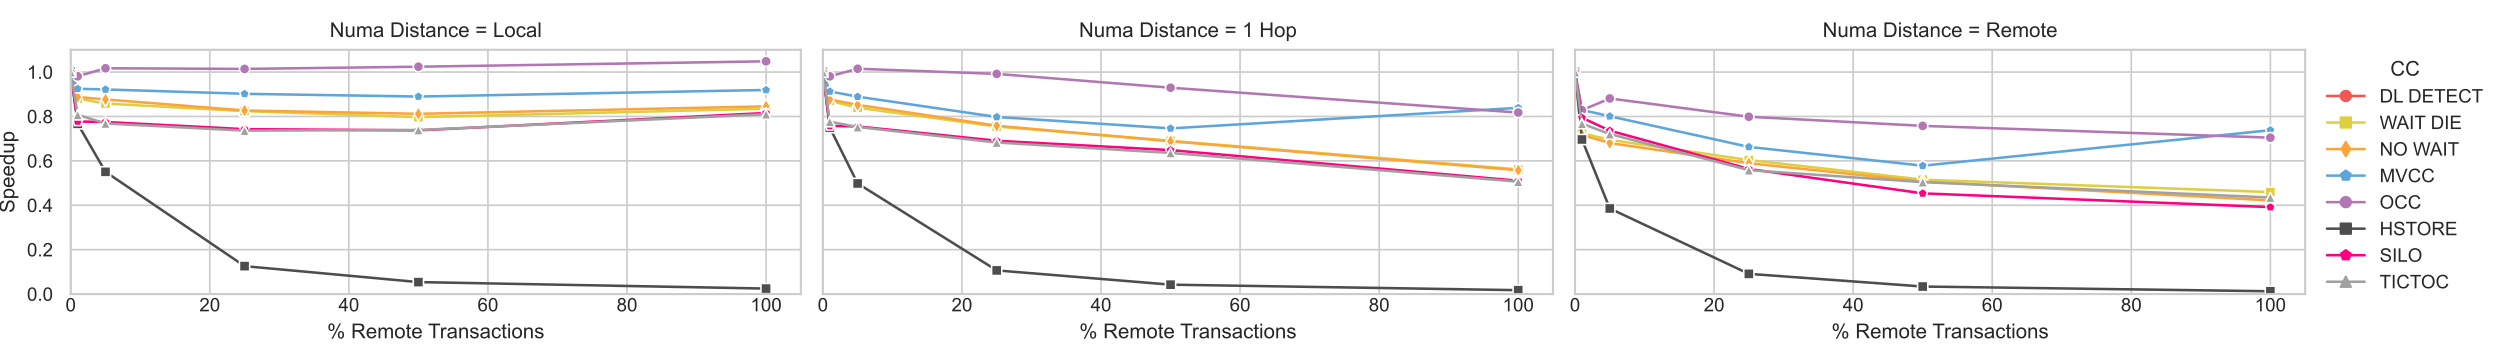<?xml version="1.0" encoding="utf-8" standalone="no"?>
<!DOCTYPE svg PUBLIC "-//W3C//DTD SVG 1.1//EN"
  "http://www.w3.org/Graphics/SVG/1.1/DTD/svg11.dtd">
<!-- Created with matplotlib (https://matplotlib.org/) -->
<svg height="165.6pt" version="1.1" viewBox="0 0 1172.64 165.6" width="1172.64pt" xmlns="http://www.w3.org/2000/svg" xmlns:xlink="http://www.w3.org/1999/xlink">
 <defs>
  <style type="text/css">*{stroke-linecap:butt;stroke-linejoin:round;}</style>
 </defs>
 <g id="figure_1">
  <g id="patch_1">
   <path d="M 0 165.6 
L 1172.64 165.6 
L 1172.64 0 
L 0 0 
z
" style="fill:#ffffff;"/>
  </g>
  <g id="axes_1">
   <g id="patch_2">
    <path d="M 33.172 137.932 
L 375.638 137.932 
L 375.638 23.368 
L 33.172 23.368 
z
" style="fill:#ffffff;"/>
   </g>
   <g id="matplotlib.axis_1">
    <g id="xtick_1">
     <g id="line2d_1">
      <path clip-path="url(#pfa7fa5fefe)" d="M 33.172 137.932 
L 33.172 23.368 
" style="fill:none;stroke:#cccccc;stroke-linecap:round;stroke-width:0.8;"/>
     </g>
     <g id="text_1">
      <!-- 0 -->
      <g style="fill:#262626;" transform="translate(30.725 146.031)scale(0.088 -0.088)">
       <defs>
        <path d="M 4.156 35.297 
Q 4.156 48 6.766 55.734 
Q 9.375 63.484 14.516 67.672 
Q 19.672 71.875 27.484 71.875 
Q 33.25 71.875 37.594 69.547 
Q 41.938 67.234 44.766 62.859 
Q 47.609 58.5 49.219 52.219 
Q 50.828 45.953 50.828 35.297 
Q 50.828 22.703 48.234 14.969 
Q 45.656 7.234 40.5 3 
Q 35.359 -1.219 27.484 -1.219 
Q 17.141 -1.219 11.234 6.203 
Q 4.156 15.141 4.156 35.297 
z
M 13.188 35.297 
Q 13.188 17.672 17.312 11.828 
Q 21.438 6 27.484 6 
Q 33.547 6 37.672 11.859 
Q 41.797 17.719 41.797 35.297 
Q 41.797 52.984 37.672 58.781 
Q 33.547 64.594 27.391 64.594 
Q 21.344 64.594 17.719 59.469 
Q 13.188 52.938 13.188 35.297 
z
" id="ArialMT-48"/>
       </defs>
       <use xlink:href="#ArialMT-48"/>
      </g>
     </g>
    </g>
    <g id="xtick_2">
     <g id="line2d_2">
      <path clip-path="url(#pfa7fa5fefe)" d="M 98.404 137.932 
L 98.404 23.368 
" style="fill:none;stroke:#cccccc;stroke-linecap:round;stroke-width:0.8;"/>
     </g>
     <g id="text_2">
      <!-- 20 -->
      <g style="fill:#262626;" transform="translate(93.51 146.031)scale(0.088 -0.088)">
       <defs>
        <path d="M 50.344 8.453 
L 50.344 0 
L 3.031 0 
Q 2.938 3.172 4.047 6.109 
Q 5.859 10.938 9.828 15.625 
Q 13.812 20.312 21.344 26.469 
Q 33.016 36.031 37.109 41.625 
Q 41.219 47.219 41.219 52.203 
Q 41.219 57.422 37.469 61 
Q 33.734 64.594 27.734 64.594 
Q 21.391 64.594 17.578 60.781 
Q 13.766 56.984 13.719 50.25 
L 4.688 51.172 
Q 5.609 61.281 11.656 66.578 
Q 17.719 71.875 27.938 71.875 
Q 38.234 71.875 44.234 66.156 
Q 50.25 60.453 50.25 52 
Q 50.25 47.703 48.484 43.547 
Q 46.734 39.406 42.656 34.812 
Q 38.578 30.219 29.109 22.219 
Q 21.188 15.578 18.938 13.203 
Q 16.703 10.844 15.234 8.453 
z
" id="ArialMT-50"/>
       </defs>
       <use xlink:href="#ArialMT-50"/>
       <use x="55.615" xlink:href="#ArialMT-48"/>
      </g>
     </g>
    </g>
    <g id="xtick_3">
     <g id="line2d_3">
      <path clip-path="url(#pfa7fa5fefe)" d="M 163.635 137.932 
L 163.635 23.368 
" style="fill:none;stroke:#cccccc;stroke-linecap:round;stroke-width:0.8;"/>
     </g>
     <g id="text_3">
      <!-- 40 -->
      <g style="fill:#262626;" transform="translate(158.741 146.031)scale(0.088 -0.088)">
       <defs>
        <path d="M 32.328 0 
L 32.328 17.141 
L 1.266 17.141 
L 1.266 25.203 
L 33.938 71.578 
L 41.109 71.578 
L 41.109 25.203 
L 50.781 25.203 
L 50.781 17.141 
L 41.109 17.141 
L 41.109 0 
z
M 32.328 25.203 
L 32.328 57.469 
L 9.906 25.203 
z
" id="ArialMT-52"/>
       </defs>
       <use xlink:href="#ArialMT-52"/>
       <use x="55.615" xlink:href="#ArialMT-48"/>
      </g>
     </g>
    </g>
    <g id="xtick_4">
     <g id="line2d_4">
      <path clip-path="url(#pfa7fa5fefe)" d="M 228.867 137.932 
L 228.867 23.368 
" style="fill:none;stroke:#cccccc;stroke-linecap:round;stroke-width:0.8;"/>
     </g>
     <g id="text_4">
      <!-- 60 -->
      <g style="fill:#262626;" transform="translate(223.973 146.031)scale(0.088 -0.088)">
       <defs>
        <path d="M 49.75 54.047 
L 41.016 53.375 
Q 39.844 58.547 37.703 60.891 
Q 34.125 64.656 28.906 64.656 
Q 24.703 64.656 21.531 62.312 
Q 17.391 59.281 14.984 53.469 
Q 12.594 47.656 12.5 36.922 
Q 15.672 41.75 20.266 44.094 
Q 24.859 46.438 29.891 46.438 
Q 38.672 46.438 44.844 39.969 
Q 51.031 33.5 51.031 23.25 
Q 51.031 16.5 48.125 10.719 
Q 45.219 4.938 40.141 1.859 
Q 35.062 -1.219 28.609 -1.219 
Q 17.625 -1.219 10.688 6.859 
Q 3.766 14.938 3.766 33.5 
Q 3.766 54.25 11.422 63.672 
Q 18.109 71.875 29.438 71.875 
Q 37.891 71.875 43.281 67.141 
Q 48.688 62.406 49.75 54.047 
z
M 13.875 23.188 
Q 13.875 18.656 15.797 14.5 
Q 17.719 10.359 21.188 8.172 
Q 24.656 6 28.469 6 
Q 34.031 6 38.031 10.484 
Q 42.047 14.984 42.047 22.703 
Q 42.047 30.125 38.078 34.391 
Q 34.125 38.672 28.125 38.672 
Q 22.172 38.672 18.016 34.391 
Q 13.875 30.125 13.875 23.188 
z
" id="ArialMT-54"/>
       </defs>
       <use xlink:href="#ArialMT-54"/>
       <use x="55.615" xlink:href="#ArialMT-48"/>
      </g>
     </g>
    </g>
    <g id="xtick_5">
     <g id="line2d_5">
      <path clip-path="url(#pfa7fa5fefe)" d="M 294.098 137.932 
L 294.098 23.368 
" style="fill:none;stroke:#cccccc;stroke-linecap:round;stroke-width:0.8;"/>
     </g>
     <g id="text_5">
      <!-- 80 -->
      <g style="fill:#262626;" transform="translate(289.205 146.031)scale(0.088 -0.088)">
       <defs>
        <path d="M 17.672 38.812 
Q 12.203 40.828 9.562 44.531 
Q 6.938 48.25 6.938 53.422 
Q 6.938 61.234 12.547 66.547 
Q 18.172 71.875 27.484 71.875 
Q 36.859 71.875 42.578 66.422 
Q 48.297 60.984 48.297 53.172 
Q 48.297 48.188 45.672 44.5 
Q 43.062 40.828 37.75 38.812 
Q 44.344 36.672 47.781 31.875 
Q 51.219 27.094 51.219 20.453 
Q 51.219 11.281 44.719 5.031 
Q 38.234 -1.219 27.641 -1.219 
Q 17.047 -1.219 10.547 5.047 
Q 4.047 11.328 4.047 20.703 
Q 4.047 27.688 7.594 32.391 
Q 11.141 37.109 17.672 38.812 
z
M 15.922 53.719 
Q 15.922 48.641 19.188 45.406 
Q 22.469 42.188 27.688 42.188 
Q 32.766 42.188 36.016 45.375 
Q 39.266 48.578 39.266 53.219 
Q 39.266 58.062 35.906 61.359 
Q 32.562 64.656 27.594 64.656 
Q 22.562 64.656 19.234 61.422 
Q 15.922 58.203 15.922 53.719 
z
M 13.094 20.656 
Q 13.094 16.891 14.875 13.375 
Q 16.656 9.859 20.172 7.922 
Q 23.688 6 27.734 6 
Q 34.031 6 38.125 10.047 
Q 42.234 14.109 42.234 20.359 
Q 42.234 26.703 38.016 30.859 
Q 33.797 35.016 27.438 35.016 
Q 21.234 35.016 17.156 30.906 
Q 13.094 26.812 13.094 20.656 
z
" id="ArialMT-56"/>
       </defs>
       <use xlink:href="#ArialMT-56"/>
       <use x="55.615" xlink:href="#ArialMT-48"/>
      </g>
     </g>
    </g>
    <g id="xtick_6">
     <g id="line2d_6">
      <path clip-path="url(#pfa7fa5fefe)" d="M 359.33 137.932 
L 359.33 23.368 
" style="fill:none;stroke:#cccccc;stroke-linecap:round;stroke-width:0.8;"/>
     </g>
     <g id="text_6">
      <!-- 100 -->
      <g style="fill:#262626;" transform="translate(351.989 146.031)scale(0.088 -0.088)">
       <defs>
        <path d="M 37.25 0 
L 28.469 0 
L 28.469 56 
Q 25.297 52.984 20.141 49.953 
Q 14.984 46.922 10.891 45.406 
L 10.891 53.906 
Q 18.266 57.375 23.781 62.297 
Q 29.297 67.234 31.594 71.875 
L 37.25 71.875 
z
" id="ArialMT-49"/>
       </defs>
       <use xlink:href="#ArialMT-49"/>
       <use x="55.615" xlink:href="#ArialMT-48"/>
       <use x="111.23" xlink:href="#ArialMT-48"/>
      </g>
     </g>
    </g>
    <g id="text_7">
     <!-- % Remote Transactions -->
     <g style="fill:#262626;" transform="translate(153.451 158.651)scale(0.096 -0.096)">
      <defs>
       <path d="M 5.812 54.391 
Q 5.812 62.062 9.672 67.422 
Q 13.531 72.797 20.844 72.797 
Q 27.594 72.797 32 67.984 
Q 36.422 63.188 36.422 53.859 
Q 36.422 44.781 31.953 39.875 
Q 27.484 34.969 20.953 34.969 
Q 14.453 34.969 10.125 39.797 
Q 5.812 44.625 5.812 54.391 
z
M 21.094 66.75 
Q 17.828 66.75 15.656 63.906 
Q 13.484 61.078 13.484 53.516 
Q 13.484 46.625 15.672 43.812 
Q 17.875 41.016 21.094 41.016 
Q 24.422 41.016 26.594 43.844 
Q 28.766 46.688 28.766 54.203 
Q 28.766 61.141 26.562 63.938 
Q 24.359 66.75 21.094 66.75 
z
M 21.141 -2.641 
L 60.297 72.797 
L 67.438 72.797 
L 28.422 -2.641 
z
M 52.094 16.797 
Q 52.094 24.516 55.953 29.859 
Q 59.812 35.203 67.188 35.203 
Q 73.922 35.203 78.344 30.391 
Q 82.766 25.594 82.766 16.266 
Q 82.766 7.172 78.297 2.266 
Q 73.828 -2.641 67.234 -2.641 
Q 60.75 -2.641 56.422 2.219 
Q 52.094 7.078 52.094 16.797 
z
M 67.438 29.156 
Q 64.109 29.156 61.938 26.312 
Q 59.766 23.484 59.766 15.922 
Q 59.766 9.078 61.953 6.25 
Q 64.156 3.422 67.391 3.422 
Q 70.75 3.422 72.922 6.25 
Q 75.094 9.078 75.094 16.609 
Q 75.094 23.531 72.891 26.344 
Q 70.703 29.156 67.438 29.156 
z
" id="ArialMT-37"/>
       <path id="ArialMT-32"/>
       <path d="M 7.859 0 
L 7.859 71.578 
L 39.594 71.578 
Q 49.172 71.578 54.141 69.641 
Q 59.125 67.719 62.109 62.828 
Q 65.094 57.953 65.094 52.047 
Q 65.094 44.438 60.156 39.203 
Q 55.219 33.984 44.922 32.562 
Q 48.688 30.766 50.641 29 
Q 54.781 25.203 58.5 19.484 
L 70.953 0 
L 59.031 0 
L 49.562 14.891 
Q 45.406 21.344 42.719 24.75 
Q 40.047 28.172 37.922 29.531 
Q 35.797 30.906 33.594 31.453 
Q 31.984 31.781 28.328 31.781 
L 17.328 31.781 
L 17.328 0 
z
M 17.328 39.984 
L 37.703 39.984 
Q 44.188 39.984 47.844 41.328 
Q 51.516 42.672 53.422 45.625 
Q 55.328 48.578 55.328 52.047 
Q 55.328 57.125 51.641 60.391 
Q 47.953 63.672 39.984 63.672 
L 17.328 63.672 
z
" id="ArialMT-82"/>
       <path d="M 42.094 16.703 
L 51.172 15.578 
Q 49.031 7.625 43.219 3.219 
Q 37.406 -1.172 28.375 -1.172 
Q 17 -1.172 10.328 5.828 
Q 3.656 12.844 3.656 25.484 
Q 3.656 38.578 10.391 45.797 
Q 17.141 53.031 27.875 53.031 
Q 38.281 53.031 44.875 45.953 
Q 51.469 38.875 51.469 26.031 
Q 51.469 25.25 51.422 23.688 
L 12.75 23.688 
Q 13.234 15.141 17.578 10.594 
Q 21.922 6.062 28.422 6.062 
Q 33.25 6.062 36.672 8.594 
Q 40.094 11.141 42.094 16.703 
z
M 13.234 30.906 
L 42.188 30.906 
Q 41.609 37.453 38.875 40.719 
Q 34.672 45.797 27.984 45.797 
Q 21.922 45.797 17.797 41.75 
Q 13.672 37.703 13.234 30.906 
z
" id="ArialMT-101"/>
       <path d="M 6.594 0 
L 6.594 51.859 
L 14.453 51.859 
L 14.453 44.578 
Q 16.891 48.391 20.938 50.703 
Q 25 53.031 30.172 53.031 
Q 35.938 53.031 39.625 50.641 
Q 43.312 48.25 44.828 43.953 
Q 50.984 53.031 60.844 53.031 
Q 68.562 53.031 72.703 48.75 
Q 76.859 44.484 76.859 35.594 
L 76.859 0 
L 68.109 0 
L 68.109 32.672 
Q 68.109 37.938 67.25 40.25 
Q 66.406 42.578 64.156 43.984 
Q 61.922 45.406 58.891 45.406 
Q 53.422 45.406 49.797 41.766 
Q 46.188 38.141 46.188 30.125 
L 46.188 0 
L 37.406 0 
L 37.406 33.688 
Q 37.406 39.547 35.25 42.469 
Q 33.109 45.406 28.219 45.406 
Q 24.516 45.406 21.359 43.453 
Q 18.219 41.5 16.797 37.734 
Q 15.375 33.984 15.375 26.906 
L 15.375 0 
z
" id="ArialMT-109"/>
       <path d="M 3.328 25.922 
Q 3.328 40.328 11.328 47.266 
Q 18.016 53.031 27.641 53.031 
Q 38.328 53.031 45.109 46.016 
Q 51.906 39.016 51.906 26.656 
Q 51.906 16.656 48.906 10.906 
Q 45.906 5.172 40.156 2 
Q 34.422 -1.172 27.641 -1.172 
Q 16.75 -1.172 10.031 5.812 
Q 3.328 12.797 3.328 25.922 
z
M 12.359 25.922 
Q 12.359 15.969 16.703 11.016 
Q 21.047 6.062 27.641 6.062 
Q 34.188 6.062 38.531 11.031 
Q 42.875 16.016 42.875 26.219 
Q 42.875 35.844 38.5 40.797 
Q 34.125 45.75 27.641 45.75 
Q 21.047 45.75 16.703 40.812 
Q 12.359 35.891 12.359 25.922 
z
" id="ArialMT-111"/>
       <path d="M 25.781 7.859 
L 27.047 0.094 
Q 23.344 -0.688 20.406 -0.688 
Q 15.625 -0.688 12.984 0.828 
Q 10.359 2.344 9.281 4.812 
Q 8.203 7.281 8.203 15.188 
L 8.203 45.016 
L 1.766 45.016 
L 1.766 51.859 
L 8.203 51.859 
L 8.203 64.703 
L 16.938 69.969 
L 16.938 51.859 
L 25.781 51.859 
L 25.781 45.016 
L 16.938 45.016 
L 16.938 14.703 
Q 16.938 10.938 17.406 9.859 
Q 17.875 8.797 18.922 8.156 
Q 19.969 7.516 21.922 7.516 
Q 23.391 7.516 25.781 7.859 
z
" id="ArialMT-116"/>
       <path d="M 25.922 0 
L 25.922 63.141 
L 2.344 63.141 
L 2.344 71.578 
L 59.078 71.578 
L 59.078 63.141 
L 35.406 63.141 
L 35.406 0 
z
" id="ArialMT-84"/>
       <path d="M 6.5 0 
L 6.5 51.859 
L 14.406 51.859 
L 14.406 44 
Q 17.438 49.516 20 51.266 
Q 22.562 53.031 25.641 53.031 
Q 30.078 53.031 34.672 50.203 
L 31.641 42.047 
Q 28.422 43.953 25.203 43.953 
Q 22.312 43.953 20.016 42.219 
Q 17.719 40.484 16.75 37.406 
Q 15.281 32.719 15.281 27.156 
L 15.281 0 
z
" id="ArialMT-114"/>
       <path d="M 40.438 6.391 
Q 35.547 2.25 31.031 0.531 
Q 26.516 -1.172 21.344 -1.172 
Q 12.797 -1.172 8.203 3 
Q 3.609 7.172 3.609 13.672 
Q 3.609 17.484 5.344 20.625 
Q 7.078 23.781 9.891 25.688 
Q 12.703 27.594 16.219 28.562 
Q 18.797 29.25 24.031 29.891 
Q 34.672 31.156 39.703 32.906 
Q 39.75 34.719 39.75 35.203 
Q 39.75 40.578 37.25 42.781 
Q 33.891 45.75 27.25 45.75 
Q 21.047 45.75 18.094 43.578 
Q 15.141 41.406 13.719 35.891 
L 5.125 37.062 
Q 6.297 42.578 8.984 45.969 
Q 11.672 49.359 16.75 51.188 
Q 21.828 53.031 28.516 53.031 
Q 35.156 53.031 39.297 51.469 
Q 43.453 49.906 45.406 47.531 
Q 47.359 45.172 48.141 41.547 
Q 48.578 39.312 48.578 33.453 
L 48.578 21.734 
Q 48.578 9.469 49.141 6.219 
Q 49.703 2.984 51.375 0 
L 42.188 0 
Q 40.828 2.734 40.438 6.391 
z
M 39.703 26.031 
Q 34.906 24.078 25.344 22.703 
Q 19.922 21.922 17.672 20.938 
Q 15.438 19.969 14.203 18.094 
Q 12.984 16.219 12.984 13.922 
Q 12.984 10.406 15.641 8.062 
Q 18.312 5.719 23.438 5.719 
Q 28.516 5.719 32.469 7.938 
Q 36.422 10.156 38.281 14.016 
Q 39.703 17 39.703 22.797 
z
" id="ArialMT-97"/>
       <path d="M 6.594 0 
L 6.594 51.859 
L 14.5 51.859 
L 14.5 44.484 
Q 20.219 53.031 31 53.031 
Q 35.688 53.031 39.625 51.344 
Q 43.562 49.656 45.516 46.922 
Q 47.469 44.188 48.25 40.438 
Q 48.734 37.984 48.734 31.891 
L 48.734 0 
L 39.938 0 
L 39.938 31.547 
Q 39.938 36.922 38.906 39.578 
Q 37.891 42.234 35.281 43.812 
Q 32.672 45.406 29.156 45.406 
Q 23.531 45.406 19.453 41.844 
Q 15.375 38.281 15.375 28.328 
L 15.375 0 
z
" id="ArialMT-110"/>
       <path d="M 3.078 15.484 
L 11.766 16.844 
Q 12.5 11.625 15.844 8.844 
Q 19.188 6.062 25.203 6.062 
Q 31.25 6.062 34.172 8.516 
Q 37.109 10.984 37.109 14.312 
Q 37.109 17.281 34.516 19 
Q 32.719 20.172 25.531 21.969 
Q 15.875 24.422 12.141 26.203 
Q 8.406 27.984 6.469 31.125 
Q 4.547 34.281 4.547 38.094 
Q 4.547 41.547 6.125 44.5 
Q 7.719 47.469 10.453 49.422 
Q 12.5 50.922 16.031 51.969 
Q 19.578 53.031 23.641 53.031 
Q 29.734 53.031 34.344 51.266 
Q 38.969 49.516 41.156 46.5 
Q 43.359 43.5 44.188 38.484 
L 35.594 37.312 
Q 35.016 41.312 32.203 43.547 
Q 29.391 45.797 24.266 45.797 
Q 18.219 45.797 15.625 43.797 
Q 13.031 41.797 13.031 39.109 
Q 13.031 37.406 14.109 36.031 
Q 15.188 34.625 17.484 33.688 
Q 18.797 33.203 25.25 31.453 
Q 34.578 28.953 38.25 27.359 
Q 41.938 25.781 44.031 22.75 
Q 46.141 19.734 46.141 15.234 
Q 46.141 10.844 43.578 6.953 
Q 41.016 3.078 36.172 0.953 
Q 31.344 -1.172 25.25 -1.172 
Q 15.141 -1.172 9.844 3.031 
Q 4.547 7.234 3.078 15.484 
z
" id="ArialMT-115"/>
       <path d="M 40.438 19 
L 49.078 17.875 
Q 47.656 8.938 41.812 3.875 
Q 35.984 -1.172 27.484 -1.172 
Q 16.844 -1.172 10.375 5.781 
Q 3.906 12.75 3.906 25.734 
Q 3.906 34.125 6.688 40.422 
Q 9.469 46.734 15.156 49.875 
Q 20.844 53.031 27.547 53.031 
Q 35.984 53.031 41.359 48.75 
Q 46.734 44.484 48.25 36.625 
L 39.703 35.297 
Q 38.484 40.531 35.375 43.156 
Q 32.281 45.797 27.875 45.797 
Q 21.234 45.797 17.078 41.031 
Q 12.938 36.281 12.938 25.984 
Q 12.938 15.531 16.938 10.797 
Q 20.953 6.062 27.391 6.062 
Q 32.562 6.062 36.031 9.234 
Q 39.5 12.406 40.438 19 
z
" id="ArialMT-99"/>
       <path d="M 6.641 61.469 
L 6.641 71.578 
L 15.438 71.578 
L 15.438 61.469 
z
M 6.641 0 
L 6.641 51.859 
L 15.438 51.859 
L 15.438 0 
z
" id="ArialMT-105"/>
      </defs>
      <use xlink:href="#ArialMT-37"/>
      <use x="88.916" xlink:href="#ArialMT-32"/>
      <use x="116.699" xlink:href="#ArialMT-82"/>
      <use x="188.916" xlink:href="#ArialMT-101"/>
      <use x="244.531" xlink:href="#ArialMT-109"/>
      <use x="327.832" xlink:href="#ArialMT-111"/>
      <use x="383.447" xlink:href="#ArialMT-116"/>
      <use x="411.23" xlink:href="#ArialMT-101"/>
      <use x="466.846" xlink:href="#ArialMT-32"/>
      <use x="492.879" xlink:href="#ArialMT-84"/>
      <use x="550.213" xlink:href="#ArialMT-114"/>
      <use x="583.514" xlink:href="#ArialMT-97"/>
      <use x="639.129" xlink:href="#ArialMT-110"/>
      <use x="694.744" xlink:href="#ArialMT-115"/>
      <use x="744.744" xlink:href="#ArialMT-97"/>
      <use x="800.359" xlink:href="#ArialMT-99"/>
      <use x="850.359" xlink:href="#ArialMT-116"/>
      <use x="878.143" xlink:href="#ArialMT-105"/>
      <use x="900.359" xlink:href="#ArialMT-111"/>
      <use x="955.975" xlink:href="#ArialMT-110"/>
      <use x="1011.59" xlink:href="#ArialMT-115"/>
     </g>
    </g>
   </g>
   <g id="matplotlib.axis_2">
    <g id="ytick_1">
     <g id="line2d_7">
      <path clip-path="url(#pfa7fa5fefe)" d="M 33.172 137.932 
L 375.638 137.932 
" style="fill:none;stroke:#cccccc;stroke-linecap:round;stroke-width:0.8;"/>
     </g>
     <g id="text_8">
      <!-- 0.0 -->
      <g style="fill:#262626;" transform="translate(12.64 141.081)scale(0.088 -0.088)">
       <defs>
        <path d="M 9.078 0 
L 9.078 10.016 
L 19.094 10.016 
L 19.094 0 
z
" id="ArialMT-46"/>
       </defs>
       <use xlink:href="#ArialMT-48"/>
       <use x="55.615" xlink:href="#ArialMT-46"/>
       <use x="83.398" xlink:href="#ArialMT-48"/>
      </g>
     </g>
    </g>
    <g id="ytick_2">
     <g id="line2d_8">
      <path clip-path="url(#pfa7fa5fefe)" d="M 33.172 117.107 
L 375.638 117.107 
" style="fill:none;stroke:#cccccc;stroke-linecap:round;stroke-width:0.8;"/>
     </g>
     <g id="text_9">
      <!-- 0.2 -->
      <g style="fill:#262626;" transform="translate(12.64 120.256)scale(0.088 -0.088)">
       <use xlink:href="#ArialMT-48"/>
       <use x="55.615" xlink:href="#ArialMT-46"/>
       <use x="83.398" xlink:href="#ArialMT-50"/>
      </g>
     </g>
    </g>
    <g id="ytick_3">
     <g id="line2d_9">
      <path clip-path="url(#pfa7fa5fefe)" d="M 33.172 96.282 
L 375.638 96.282 
" style="fill:none;stroke:#cccccc;stroke-linecap:round;stroke-width:0.8;"/>
     </g>
     <g id="text_10">
      <!-- 0.4 -->
      <g style="fill:#262626;" transform="translate(12.64 99.431)scale(0.088 -0.088)">
       <use xlink:href="#ArialMT-48"/>
       <use x="55.615" xlink:href="#ArialMT-46"/>
       <use x="83.398" xlink:href="#ArialMT-52"/>
      </g>
     </g>
    </g>
    <g id="ytick_4">
     <g id="line2d_10">
      <path clip-path="url(#pfa7fa5fefe)" d="M 33.172 75.456 
L 375.638 75.456 
" style="fill:none;stroke:#cccccc;stroke-linecap:round;stroke-width:0.8;"/>
     </g>
     <g id="text_11">
      <!-- 0.6 -->
      <g style="fill:#262626;" transform="translate(12.64 78.606)scale(0.088 -0.088)">
       <use xlink:href="#ArialMT-48"/>
       <use x="55.615" xlink:href="#ArialMT-46"/>
       <use x="83.398" xlink:href="#ArialMT-54"/>
      </g>
     </g>
    </g>
    <g id="ytick_5">
     <g id="line2d_11">
      <path clip-path="url(#pfa7fa5fefe)" d="M 33.172 54.631 
L 375.638 54.631 
" style="fill:none;stroke:#cccccc;stroke-linecap:round;stroke-width:0.8;"/>
     </g>
     <g id="text_12">
      <!-- 0.8 -->
      <g style="fill:#262626;" transform="translate(12.64 57.781)scale(0.088 -0.088)">
       <use xlink:href="#ArialMT-48"/>
       <use x="55.615" xlink:href="#ArialMT-46"/>
       <use x="83.398" xlink:href="#ArialMT-56"/>
      </g>
     </g>
    </g>
    <g id="ytick_6">
     <g id="line2d_12">
      <path clip-path="url(#pfa7fa5fefe)" d="M 33.172 33.806 
L 375.638 33.806 
" style="fill:none;stroke:#cccccc;stroke-linecap:round;stroke-width:0.8;"/>
     </g>
     <g id="text_13">
      <!-- 1.0 -->
      <g style="fill:#262626;" transform="translate(12.64 36.955)scale(0.088 -0.088)">
       <use xlink:href="#ArialMT-49"/>
       <use x="55.615" xlink:href="#ArialMT-46"/>
       <use x="83.398" xlink:href="#ArialMT-48"/>
      </g>
     </g>
    </g>
    <g id="text_14">
     <!-- Speedup -->
     <g style="fill:#262626;" transform="translate(6.732 99.867)rotate(-90)scale(0.096 -0.096)">
      <defs>
       <path d="M 4.5 23 
L 13.422 23.781 
Q 14.062 18.406 16.375 14.969 
Q 18.703 11.531 23.578 9.406 
Q 28.469 7.281 34.578 7.281 
Q 39.984 7.281 44.141 8.891 
Q 48.297 10.5 50.312 13.297 
Q 52.344 16.109 52.344 19.438 
Q 52.344 22.797 50.391 25.312 
Q 48.438 27.828 43.953 29.547 
Q 41.062 30.672 31.203 33.031 
Q 21.344 35.406 17.391 37.5 
Q 12.25 40.188 9.734 44.156 
Q 7.234 48.141 7.234 53.078 
Q 7.234 58.5 10.297 63.203 
Q 13.375 67.922 19.281 70.359 
Q 25.203 72.797 32.422 72.797 
Q 40.375 72.797 46.453 70.234 
Q 52.547 67.672 55.812 62.688 
Q 59.078 57.719 59.328 51.422 
L 50.25 50.734 
Q 49.516 57.516 45.281 60.984 
Q 41.062 64.453 32.812 64.453 
Q 24.219 64.453 20.281 61.297 
Q 16.359 58.156 16.359 53.719 
Q 16.359 49.859 19.141 47.359 
Q 21.875 44.875 33.422 42.266 
Q 44.969 39.656 49.266 37.703 
Q 55.516 34.812 58.484 30.391 
Q 61.469 25.984 61.469 20.219 
Q 61.469 14.5 58.203 9.438 
Q 54.938 4.391 48.797 1.578 
Q 42.672 -1.219 35.016 -1.219 
Q 25.297 -1.219 18.719 1.609 
Q 12.156 4.438 8.422 10.125 
Q 4.688 15.828 4.5 23 
z
" id="ArialMT-83"/>
       <path d="M 6.594 -19.875 
L 6.594 51.859 
L 14.594 51.859 
L 14.594 45.125 
Q 17.438 49.078 21 51.047 
Q 24.562 53.031 29.641 53.031 
Q 36.281 53.031 41.359 49.609 
Q 46.438 46.188 49.016 39.953 
Q 51.609 33.734 51.609 26.312 
Q 51.609 18.359 48.75 11.984 
Q 45.906 5.609 40.453 2.219 
Q 35.016 -1.172 29 -1.172 
Q 24.609 -1.172 21.109 0.688 
Q 17.625 2.547 15.375 5.375 
L 15.375 -19.875 
z
M 14.547 25.641 
Q 14.547 15.625 18.594 10.844 
Q 22.656 6.062 28.422 6.062 
Q 34.281 6.062 38.453 11.016 
Q 42.625 15.969 42.625 26.375 
Q 42.625 36.281 38.547 41.203 
Q 34.469 46.141 28.812 46.141 
Q 23.188 46.141 18.859 40.891 
Q 14.547 35.641 14.547 25.641 
z
" id="ArialMT-112"/>
       <path d="M 40.234 0 
L 40.234 6.547 
Q 35.297 -1.172 25.734 -1.172 
Q 19.531 -1.172 14.328 2.25 
Q 9.125 5.672 6.266 11.797 
Q 3.422 17.922 3.422 25.875 
Q 3.422 33.641 6 39.969 
Q 8.594 46.297 13.766 49.656 
Q 18.953 53.031 25.344 53.031 
Q 30.031 53.031 33.688 51.047 
Q 37.359 49.078 39.656 45.906 
L 39.656 71.578 
L 48.391 71.578 
L 48.391 0 
z
M 12.453 25.875 
Q 12.453 15.922 16.641 10.984 
Q 20.844 6.062 26.562 6.062 
Q 32.328 6.062 36.344 10.766 
Q 40.375 15.484 40.375 25.141 
Q 40.375 35.797 36.266 40.766 
Q 32.172 45.75 26.172 45.75 
Q 20.312 45.75 16.375 40.969 
Q 12.453 36.188 12.453 25.875 
z
" id="ArialMT-100"/>
       <path d="M 40.578 0 
L 40.578 7.625 
Q 34.516 -1.172 24.125 -1.172 
Q 19.531 -1.172 15.547 0.578 
Q 11.578 2.344 9.641 5 
Q 7.719 7.672 6.938 11.531 
Q 6.391 14.109 6.391 19.734 
L 6.391 51.859 
L 15.188 51.859 
L 15.188 23.094 
Q 15.188 16.219 15.719 13.812 
Q 16.547 10.359 19.234 8.375 
Q 21.922 6.391 25.875 6.391 
Q 29.828 6.391 33.297 8.422 
Q 36.766 10.453 38.203 13.938 
Q 39.656 17.438 39.656 24.078 
L 39.656 51.859 
L 48.438 51.859 
L 48.438 0 
z
" id="ArialMT-117"/>
      </defs>
      <use xlink:href="#ArialMT-83"/>
      <use x="66.699" xlink:href="#ArialMT-112"/>
      <use x="122.314" xlink:href="#ArialMT-101"/>
      <use x="177.93" xlink:href="#ArialMT-101"/>
      <use x="233.545" xlink:href="#ArialMT-100"/>
      <use x="289.16" xlink:href="#ArialMT-117"/>
      <use x="344.775" xlink:href="#ArialMT-112"/>
     </g>
    </g>
   </g>
   <g id="line2d_13">
    <path clip-path="url(#pfa7fa5fefe)" style="fill:none;stroke:#f15854;stroke-linecap:round;stroke-width:1.2;"/>
    <defs>
     <path d="M 0 2.4 
C 0.636 2.4 1.247 2.147 1.697 1.697 
C 2.147 1.247 2.4 0.636 2.4 0 
C 2.4 -0.636 2.147 -1.247 1.697 -1.697 
C 1.247 -2.147 0.636 -2.4 0 -2.4 
C -0.636 -2.4 -1.247 -2.147 -1.697 -1.697 
C -2.147 -1.247 -2.4 -0.636 -2.4 0 
C -2.4 0.636 -2.147 1.247 -1.697 1.697 
C -1.247 2.147 -0.636 2.4 0 2.4 
z
" id="me7e08a928d" style="stroke:#ffffff;stroke-width:0.75;"/>
    </defs>
    <g clip-path="url(#pfa7fa5fefe)">
     <use style="fill:#f15854;stroke:#ffffff;stroke-width:0.75;" x="0" xlink:href="#me7e08a928d" y="0"/>
    </g>
   </g>
   <g id="line2d_14">
    <path clip-path="url(#pfa7fa5fefe)" d="M 33.172 33.806 
L 36.434 46.255 
L 49.48 48.568 
L 114.711 52.138 
L 196.251 54.935 
L 359.33 50.984 
" style="fill:none;stroke:#decf3f;stroke-linecap:round;stroke-width:1.2;"/>
    <defs>
     <path d="M -2.4 2.4 
L 2.4 2.4 
L 2.4 -2.4 
L -2.4 -2.4 
z
" id="m0751a74fa6" style="stroke:#ffffff;stroke-linejoin:miter;stroke-width:0.75;"/>
    </defs>
    <g clip-path="url(#pfa7fa5fefe)">
     <use style="fill:#decf3f;stroke:#ffffff;stroke-linejoin:miter;stroke-width:0.75;" x="33.172" xlink:href="#m0751a74fa6" y="33.806"/>
     <use style="fill:#decf3f;stroke:#ffffff;stroke-linejoin:miter;stroke-width:0.75;" x="36.434" xlink:href="#m0751a74fa6" y="46.255"/>
     <use style="fill:#decf3f;stroke:#ffffff;stroke-linejoin:miter;stroke-width:0.75;" x="49.48" xlink:href="#m0751a74fa6" y="48.568"/>
     <use style="fill:#decf3f;stroke:#ffffff;stroke-linejoin:miter;stroke-width:0.75;" x="114.711" xlink:href="#m0751a74fa6" y="52.138"/>
     <use style="fill:#decf3f;stroke:#ffffff;stroke-linejoin:miter;stroke-width:0.75;" x="196.251" xlink:href="#m0751a74fa6" y="54.935"/>
     <use style="fill:#decf3f;stroke:#ffffff;stroke-linejoin:miter;stroke-width:0.75;" x="359.33" xlink:href="#m0751a74fa6" y="50.984"/>
    </g>
   </g>
   <g id="line2d_15">
    <path clip-path="url(#pfa7fa5fefe)" d="M 33.172 33.806 
L 36.434 45.486 
L 49.48 46.645 
L 114.711 51.83 
L 196.251 53.386 
L 359.33 49.881 
" style="fill:none;stroke:#faa43a;stroke-linecap:round;stroke-width:1.2;"/>
    <defs>
     <path d="M 0 3.394 
L 2.036 0 
L 0 -3.394 
L -2.036 0 
z
" id="ma6d90a05c5" style="stroke:#ffffff;stroke-linejoin:miter;stroke-width:0.75;"/>
    </defs>
    <g clip-path="url(#pfa7fa5fefe)">
     <use style="fill:#faa43a;stroke:#ffffff;stroke-linejoin:miter;stroke-width:0.75;" x="33.172" xlink:href="#ma6d90a05c5" y="33.806"/>
     <use style="fill:#faa43a;stroke:#ffffff;stroke-linejoin:miter;stroke-width:0.75;" x="36.434" xlink:href="#ma6d90a05c5" y="45.486"/>
     <use style="fill:#faa43a;stroke:#ffffff;stroke-linejoin:miter;stroke-width:0.75;" x="49.48" xlink:href="#ma6d90a05c5" y="46.645"/>
     <use style="fill:#faa43a;stroke:#ffffff;stroke-linejoin:miter;stroke-width:0.75;" x="114.711" xlink:href="#ma6d90a05c5" y="51.83"/>
     <use style="fill:#faa43a;stroke:#ffffff;stroke-linejoin:miter;stroke-width:0.75;" x="196.251" xlink:href="#ma6d90a05c5" y="53.386"/>
     <use style="fill:#faa43a;stroke:#ffffff;stroke-linejoin:miter;stroke-width:0.75;" x="359.33" xlink:href="#ma6d90a05c5" y="49.881"/>
    </g>
   </g>
   <g id="line2d_16">
    <path clip-path="url(#pfa7fa5fefe)" d="M 33.172 33.806 
L 36.434 41.632 
L 49.48 41.957 
L 114.711 44.002 
L 196.251 45.287 
L 359.33 42.204 
" style="fill:none;stroke:#5da5da;stroke-linecap:round;stroke-width:1.2;"/>
    <defs>
     <path d="M 0 -2.4 
L -2.283 -0.742 
L -1.411 1.942 
L 1.411 1.942 
L 2.283 -0.742 
z
" id="m66fb6dd4b4" style="stroke:#ffffff;stroke-linejoin:miter;stroke-width:0.75;"/>
    </defs>
    <g clip-path="url(#pfa7fa5fefe)">
     <use style="fill:#5da5da;stroke:#ffffff;stroke-linejoin:miter;stroke-width:0.75;" x="33.172" xlink:href="#m66fb6dd4b4" y="33.806"/>
     <use style="fill:#5da5da;stroke:#ffffff;stroke-linejoin:miter;stroke-width:0.75;" x="36.434" xlink:href="#m66fb6dd4b4" y="41.632"/>
     <use style="fill:#5da5da;stroke:#ffffff;stroke-linejoin:miter;stroke-width:0.75;" x="49.48" xlink:href="#m66fb6dd4b4" y="41.957"/>
     <use style="fill:#5da5da;stroke:#ffffff;stroke-linejoin:miter;stroke-width:0.75;" x="114.711" xlink:href="#m66fb6dd4b4" y="44.002"/>
     <use style="fill:#5da5da;stroke:#ffffff;stroke-linejoin:miter;stroke-width:0.75;" x="196.251" xlink:href="#m66fb6dd4b4" y="45.287"/>
     <use style="fill:#5da5da;stroke:#ffffff;stroke-linejoin:miter;stroke-width:0.75;" x="359.33" xlink:href="#m66fb6dd4b4" y="42.204"/>
    </g>
   </g>
   <g id="line2d_17">
    <path clip-path="url(#pfa7fa5fefe)" d="M 33.172 33.806 
L 36.434 35.779 
L 49.48 32.017 
L 114.711 32.324 
L 196.251 31.291 
L 359.33 28.761 
" style="fill:none;stroke:#b276b2;stroke-linecap:round;stroke-width:1.2;"/>
    <defs>
     <path d="M 0 2.4 
C 0.636 2.4 1.247 2.147 1.697 1.697 
C 2.147 1.247 2.4 0.636 2.4 0 
C 2.4 -0.636 2.147 -1.247 1.697 -1.697 
C 1.247 -2.147 0.636 -2.4 0 -2.4 
C -0.636 -2.4 -1.247 -2.147 -1.697 -1.697 
C -2.147 -1.247 -2.4 -0.636 -2.4 0 
C -2.4 0.636 -2.147 1.247 -1.697 1.697 
C -1.247 2.147 -0.636 2.4 0 2.4 
z
" id="m8f4c9181b2" style="stroke:#ffffff;stroke-width:0.75;"/>
    </defs>
    <g clip-path="url(#pfa7fa5fefe)">
     <use style="fill:#b276b2;stroke:#ffffff;stroke-width:0.75;" x="33.172" xlink:href="#m8f4c9181b2" y="33.806"/>
     <use style="fill:#b276b2;stroke:#ffffff;stroke-width:0.75;" x="36.434" xlink:href="#m8f4c9181b2" y="35.779"/>
     <use style="fill:#b276b2;stroke:#ffffff;stroke-width:0.75;" x="49.48" xlink:href="#m8f4c9181b2" y="32.017"/>
     <use style="fill:#b276b2;stroke:#ffffff;stroke-width:0.75;" x="114.711" xlink:href="#m8f4c9181b2" y="32.324"/>
     <use style="fill:#b276b2;stroke:#ffffff;stroke-width:0.75;" x="196.251" xlink:href="#m8f4c9181b2" y="31.291"/>
     <use style="fill:#b276b2;stroke:#ffffff;stroke-width:0.75;" x="359.33" xlink:href="#m8f4c9181b2" y="28.761"/>
    </g>
   </g>
   <g id="line2d_18">
    <path clip-path="url(#pfa7fa5fefe)" d="M 33.172 33.806 
L 36.434 58.075 
L 49.48 80.593 
L 114.711 124.839 
L 196.251 132.326 
L 359.33 135.358 
" style="fill:none;stroke:#4d4d4d;stroke-linecap:round;stroke-width:1.2;"/>
    <defs>
     <path d="M -2.4 2.4 
L 2.4 2.4 
L 2.4 -2.4 
L -2.4 -2.4 
z
" id="m57d32427fb" style="stroke:#ffffff;stroke-linejoin:miter;stroke-width:0.75;"/>
    </defs>
    <g clip-path="url(#pfa7fa5fefe)">
     <use style="fill:#4d4d4d;stroke:#ffffff;stroke-linejoin:miter;stroke-width:0.75;" x="33.172" xlink:href="#m57d32427fb" y="33.806"/>
     <use style="fill:#4d4d4d;stroke:#ffffff;stroke-linejoin:miter;stroke-width:0.75;" x="36.434" xlink:href="#m57d32427fb" y="58.075"/>
     <use style="fill:#4d4d4d;stroke:#ffffff;stroke-linejoin:miter;stroke-width:0.75;" x="49.48" xlink:href="#m57d32427fb" y="80.593"/>
     <use style="fill:#4d4d4d;stroke:#ffffff;stroke-linejoin:miter;stroke-width:0.75;" x="114.711" xlink:href="#m57d32427fb" y="124.839"/>
     <use style="fill:#4d4d4d;stroke:#ffffff;stroke-linejoin:miter;stroke-width:0.75;" x="196.251" xlink:href="#m57d32427fb" y="132.326"/>
     <use style="fill:#4d4d4d;stroke:#ffffff;stroke-linejoin:miter;stroke-width:0.75;" x="359.33" xlink:href="#m57d32427fb" y="135.358"/>
    </g>
   </g>
   <g id="line2d_19">
    <path clip-path="url(#pfa7fa5fefe)" d="M 33.172 33.806 
L 36.434 56.977 
L 49.48 57.223 
L 114.711 60.593 
L 196.251 61.145 
L 359.33 52.999 
" style="fill:none;stroke:#ff0080;stroke-linecap:round;stroke-width:1.2;"/>
    <defs>
     <path d="M 0 -2.4 
L -2.283 -0.742 
L -1.411 1.942 
L 1.411 1.942 
L 2.283 -0.742 
z
" id="m7d70345a97" style="stroke:#ffffff;stroke-linejoin:miter;stroke-width:0.75;"/>
    </defs>
    <g clip-path="url(#pfa7fa5fefe)">
     <use style="fill:#ff0080;stroke:#ffffff;stroke-linejoin:miter;stroke-width:0.75;" x="33.172" xlink:href="#m7d70345a97" y="33.806"/>
     <use style="fill:#ff0080;stroke:#ffffff;stroke-linejoin:miter;stroke-width:0.75;" x="36.434" xlink:href="#m7d70345a97" y="56.977"/>
     <use style="fill:#ff0080;stroke:#ffffff;stroke-linejoin:miter;stroke-width:0.75;" x="49.48" xlink:href="#m7d70345a97" y="57.223"/>
     <use style="fill:#ff0080;stroke:#ffffff;stroke-linejoin:miter;stroke-width:0.75;" x="114.711" xlink:href="#m7d70345a97" y="60.593"/>
     <use style="fill:#ff0080;stroke:#ffffff;stroke-linejoin:miter;stroke-width:0.75;" x="196.251" xlink:href="#m7d70345a97" y="61.145"/>
     <use style="fill:#ff0080;stroke:#ffffff;stroke-linejoin:miter;stroke-width:0.75;" x="359.33" xlink:href="#m7d70345a97" y="52.999"/>
    </g>
   </g>
   <g id="line2d_20">
    <path clip-path="url(#pfa7fa5fefe)" d="M 33.172 33.806 
L 36.434 53.854 
L 49.48 57.928 
L 114.711 61.279 
L 196.251 60.973 
L 359.33 53.59 
" style="fill:none;stroke:#a1a1a1;stroke-linecap:round;stroke-width:1.2;"/>
    <defs>
     <path d="M 0 -2.4 
L -2.4 2.4 
L 2.4 2.4 
z
" id="mc33b22b005" style="stroke:#ffffff;stroke-linejoin:miter;stroke-width:0.75;"/>
    </defs>
    <g clip-path="url(#pfa7fa5fefe)">
     <use style="fill:#a1a1a1;stroke:#ffffff;stroke-linejoin:miter;stroke-width:0.75;" x="33.172" xlink:href="#mc33b22b005" y="33.806"/>
     <use style="fill:#a1a1a1;stroke:#ffffff;stroke-linejoin:miter;stroke-width:0.75;" x="36.434" xlink:href="#mc33b22b005" y="53.854"/>
     <use style="fill:#a1a1a1;stroke:#ffffff;stroke-linejoin:miter;stroke-width:0.75;" x="49.48" xlink:href="#mc33b22b005" y="57.928"/>
     <use style="fill:#a1a1a1;stroke:#ffffff;stroke-linejoin:miter;stroke-width:0.75;" x="114.711" xlink:href="#mc33b22b005" y="61.279"/>
     <use style="fill:#a1a1a1;stroke:#ffffff;stroke-linejoin:miter;stroke-width:0.75;" x="196.251" xlink:href="#mc33b22b005" y="60.973"/>
     <use style="fill:#a1a1a1;stroke:#ffffff;stroke-linejoin:miter;stroke-width:0.75;" x="359.33" xlink:href="#mc33b22b005" y="53.59"/>
    </g>
   </g>
   <g id="line2d_21"/>
   <g id="line2d_22"/>
   <g id="line2d_23"/>
   <g id="line2d_24"/>
   <g id="line2d_25"/>
   <g id="line2d_26"/>
   <g id="line2d_27"/>
   <g id="line2d_28"/>
   <g id="patch_3">
    <path d="M 33.172 137.932 
L 33.172 23.368 
" style="fill:none;stroke:#cccccc;stroke-linecap:square;stroke-linejoin:miter;"/>
   </g>
   <g id="patch_4">
    <path d="M 375.638 137.932 
L 375.638 23.368 
" style="fill:none;stroke:#cccccc;stroke-linecap:square;stroke-linejoin:miter;"/>
   </g>
   <g id="patch_5">
    <path d="M 33.172 137.932 
L 375.638 137.932 
" style="fill:none;stroke:#cccccc;stroke-linecap:square;stroke-linejoin:miter;"/>
   </g>
   <g id="patch_6">
    <path d="M 33.172 23.368 
L 375.638 23.368 
" style="fill:none;stroke:#cccccc;stroke-linecap:square;stroke-linejoin:miter;"/>
   </g>
   <g id="text_15">
    <!-- Numa Distance = Local -->
    <g style="fill:#262626;" transform="translate(154.649 17.368)scale(0.096 -0.096)">
     <defs>
      <path d="M 7.625 0 
L 7.625 71.578 
L 17.328 71.578 
L 54.938 15.375 
L 54.938 71.578 
L 64.016 71.578 
L 64.016 0 
L 54.297 0 
L 16.703 56.25 
L 16.703 0 
z
" id="ArialMT-78"/>
      <path d="M 7.719 0 
L 7.719 71.578 
L 32.375 71.578 
Q 40.719 71.578 45.125 70.562 
Q 51.266 69.141 55.609 65.438 
Q 61.281 60.641 64.078 53.188 
Q 66.891 45.75 66.891 36.188 
Q 66.891 28.031 64.984 21.734 
Q 63.094 15.438 60.109 11.297 
Q 57.125 7.172 53.578 4.797 
Q 50.047 2.438 45.047 1.219 
Q 40.047 0 33.547 0 
z
M 17.188 8.453 
L 32.469 8.453 
Q 39.547 8.453 43.578 9.766 
Q 47.609 11.078 50 13.484 
Q 53.375 16.844 55.25 22.531 
Q 57.125 28.219 57.125 36.328 
Q 57.125 47.562 53.438 53.594 
Q 49.75 59.625 44.484 61.672 
Q 40.672 63.141 32.234 63.141 
L 17.188 63.141 
z
" id="ArialMT-68"/>
      <path d="M 52.828 42.094 
L 5.562 42.094 
L 5.562 50.297 
L 52.828 50.297 
z
M 52.828 20.359 
L 5.562 20.359 
L 5.562 28.562 
L 52.828 28.562 
z
" id="ArialMT-61"/>
      <path d="M 7.328 0 
L 7.328 71.578 
L 16.797 71.578 
L 16.797 8.453 
L 52.047 8.453 
L 52.047 0 
z
" id="ArialMT-76"/>
      <path d="M 6.391 0 
L 6.391 71.578 
L 15.188 71.578 
L 15.188 0 
z
" id="ArialMT-108"/>
     </defs>
     <use xlink:href="#ArialMT-78"/>
     <use x="72.217" xlink:href="#ArialMT-117"/>
     <use x="127.832" xlink:href="#ArialMT-109"/>
     <use x="211.133" xlink:href="#ArialMT-97"/>
     <use x="266.748" xlink:href="#ArialMT-32"/>
     <use x="294.531" xlink:href="#ArialMT-68"/>
     <use x="366.748" xlink:href="#ArialMT-105"/>
     <use x="388.965" xlink:href="#ArialMT-115"/>
     <use x="438.965" xlink:href="#ArialMT-116"/>
     <use x="466.748" xlink:href="#ArialMT-97"/>
     <use x="522.363" xlink:href="#ArialMT-110"/>
     <use x="577.979" xlink:href="#ArialMT-99"/>
     <use x="627.979" xlink:href="#ArialMT-101"/>
     <use x="683.594" xlink:href="#ArialMT-32"/>
     <use x="711.377" xlink:href="#ArialMT-61"/>
     <use x="769.775" xlink:href="#ArialMT-32"/>
     <use x="797.559" xlink:href="#ArialMT-76"/>
     <use x="853.174" xlink:href="#ArialMT-111"/>
     <use x="908.789" xlink:href="#ArialMT-99"/>
     <use x="958.789" xlink:href="#ArialMT-97"/>
     <use x="1014.404" xlink:href="#ArialMT-108"/>
    </g>
   </g>
  </g>
  <g id="axes_2">
   <g id="patch_7">
    <path d="M 385.97 137.932 
L 728.436 137.932 
L 728.436 23.368 
L 385.97 23.368 
z
" style="fill:#ffffff;"/>
   </g>
   <g id="matplotlib.axis_3">
    <g id="xtick_7">
     <g id="line2d_29">
      <path clip-path="url(#p33e73d3ba2)" d="M 385.97 137.932 
L 385.97 23.368 
" style="fill:none;stroke:#cccccc;stroke-linecap:round;stroke-width:0.8;"/>
     </g>
     <g id="text_16">
      <!-- 0 -->
      <g style="fill:#262626;" transform="translate(383.523 146.031)scale(0.088 -0.088)">
       <use xlink:href="#ArialMT-48"/>
      </g>
     </g>
    </g>
    <g id="xtick_8">
     <g id="line2d_30">
      <path clip-path="url(#p33e73d3ba2)" d="M 451.202 137.932 
L 451.202 23.368 
" style="fill:none;stroke:#cccccc;stroke-linecap:round;stroke-width:0.8;"/>
     </g>
     <g id="text_17">
      <!-- 20 -->
      <g style="fill:#262626;" transform="translate(446.308 146.031)scale(0.088 -0.088)">
       <use xlink:href="#ArialMT-50"/>
       <use x="55.615" xlink:href="#ArialMT-48"/>
      </g>
     </g>
    </g>
    <g id="xtick_9">
     <g id="line2d_31">
      <path clip-path="url(#p33e73d3ba2)" d="M 516.433 137.932 
L 516.433 23.368 
" style="fill:none;stroke:#cccccc;stroke-linecap:round;stroke-width:0.8;"/>
     </g>
     <g id="text_18">
      <!-- 40 -->
      <g style="fill:#262626;" transform="translate(511.539 146.031)scale(0.088 -0.088)">
       <use xlink:href="#ArialMT-52"/>
       <use x="55.615" xlink:href="#ArialMT-48"/>
      </g>
     </g>
    </g>
    <g id="xtick_10">
     <g id="line2d_32">
      <path clip-path="url(#p33e73d3ba2)" d="M 581.665 137.932 
L 581.665 23.368 
" style="fill:none;stroke:#cccccc;stroke-linecap:round;stroke-width:0.8;"/>
     </g>
     <g id="text_19">
      <!-- 60 -->
      <g style="fill:#262626;" transform="translate(576.771 146.031)scale(0.088 -0.088)">
       <use xlink:href="#ArialMT-54"/>
       <use x="55.615" xlink:href="#ArialMT-48"/>
      </g>
     </g>
    </g>
    <g id="xtick_11">
     <g id="line2d_33">
      <path clip-path="url(#p33e73d3ba2)" d="M 646.896 137.932 
L 646.896 23.368 
" style="fill:none;stroke:#cccccc;stroke-linecap:round;stroke-width:0.8;"/>
     </g>
     <g id="text_20">
      <!-- 80 -->
      <g style="fill:#262626;" transform="translate(642.003 146.031)scale(0.088 -0.088)">
       <use xlink:href="#ArialMT-56"/>
       <use x="55.615" xlink:href="#ArialMT-48"/>
      </g>
     </g>
    </g>
    <g id="xtick_12">
     <g id="line2d_34">
      <path clip-path="url(#p33e73d3ba2)" d="M 712.128 137.932 
L 712.128 23.368 
" style="fill:none;stroke:#cccccc;stroke-linecap:round;stroke-width:0.8;"/>
     </g>
     <g id="text_21">
      <!-- 100 -->
      <g style="fill:#262626;" transform="translate(704.787 146.031)scale(0.088 -0.088)">
       <use xlink:href="#ArialMT-49"/>
       <use x="55.615" xlink:href="#ArialMT-48"/>
       <use x="111.23" xlink:href="#ArialMT-48"/>
      </g>
     </g>
    </g>
    <g id="text_22">
     <!-- % Remote Transactions -->
     <g style="fill:#262626;" transform="translate(506.249 158.651)scale(0.096 -0.096)">
      <use xlink:href="#ArialMT-37"/>
      <use x="88.916" xlink:href="#ArialMT-32"/>
      <use x="116.699" xlink:href="#ArialMT-82"/>
      <use x="188.916" xlink:href="#ArialMT-101"/>
      <use x="244.531" xlink:href="#ArialMT-109"/>
      <use x="327.832" xlink:href="#ArialMT-111"/>
      <use x="383.447" xlink:href="#ArialMT-116"/>
      <use x="411.23" xlink:href="#ArialMT-101"/>
      <use x="466.846" xlink:href="#ArialMT-32"/>
      <use x="492.879" xlink:href="#ArialMT-84"/>
      <use x="550.213" xlink:href="#ArialMT-114"/>
      <use x="583.514" xlink:href="#ArialMT-97"/>
      <use x="639.129" xlink:href="#ArialMT-110"/>
      <use x="694.744" xlink:href="#ArialMT-115"/>
      <use x="744.744" xlink:href="#ArialMT-97"/>
      <use x="800.359" xlink:href="#ArialMT-99"/>
      <use x="850.359" xlink:href="#ArialMT-116"/>
      <use x="878.143" xlink:href="#ArialMT-105"/>
      <use x="900.359" xlink:href="#ArialMT-111"/>
      <use x="955.975" xlink:href="#ArialMT-110"/>
      <use x="1011.59" xlink:href="#ArialMT-115"/>
     </g>
    </g>
   </g>
   <g id="matplotlib.axis_4">
    <g id="ytick_7">
     <g id="line2d_35">
      <path clip-path="url(#p33e73d3ba2)" d="M 385.97 137.932 
L 728.436 137.932 
" style="fill:none;stroke:#cccccc;stroke-linecap:round;stroke-width:0.8;"/>
     </g>
    </g>
    <g id="ytick_8">
     <g id="line2d_36">
      <path clip-path="url(#p33e73d3ba2)" d="M 385.97 117.107 
L 728.436 117.107 
" style="fill:none;stroke:#cccccc;stroke-linecap:round;stroke-width:0.8;"/>
     </g>
    </g>
    <g id="ytick_9">
     <g id="line2d_37">
      <path clip-path="url(#p33e73d3ba2)" d="M 385.97 96.282 
L 728.436 96.282 
" style="fill:none;stroke:#cccccc;stroke-linecap:round;stroke-width:0.8;"/>
     </g>
    </g>
    <g id="ytick_10">
     <g id="line2d_38">
      <path clip-path="url(#p33e73d3ba2)" d="M 385.97 75.456 
L 728.436 75.456 
" style="fill:none;stroke:#cccccc;stroke-linecap:round;stroke-width:0.8;"/>
     </g>
    </g>
    <g id="ytick_11">
     <g id="line2d_39">
      <path clip-path="url(#p33e73d3ba2)" d="M 385.97 54.631 
L 728.436 54.631 
" style="fill:none;stroke:#cccccc;stroke-linecap:round;stroke-width:0.8;"/>
     </g>
    </g>
    <g id="ytick_12">
     <g id="line2d_40">
      <path clip-path="url(#p33e73d3ba2)" d="M 385.97 33.806 
L 728.436 33.806 
" style="fill:none;stroke:#cccccc;stroke-linecap:round;stroke-width:0.8;"/>
     </g>
    </g>
   </g>
   <g id="line2d_41">
    <path clip-path="url(#p33e73d3ba2)" style="fill:none;stroke:#f15854;stroke-linecap:round;stroke-width:1.2;"/>
    <g clip-path="url(#p33e73d3ba2)">
     <use style="fill:#f15854;stroke:#ffffff;stroke-width:0.75;" x="0" xlink:href="#me7e08a928d" y="0"/>
    </g>
   </g>
   <g id="line2d_42">
    <path clip-path="url(#p33e73d3ba2)" d="M 385.97 33.806 
L 389.232 47.318 
L 402.278 50.535 
L 467.509 59.369 
L 549.049 66.049 
L 712.128 79.47 
" style="fill:none;stroke:#decf3f;stroke-linecap:round;stroke-width:1.2;"/>
    <g clip-path="url(#p33e73d3ba2)">
     <use style="fill:#decf3f;stroke:#ffffff;stroke-linejoin:miter;stroke-width:0.75;" x="385.97" xlink:href="#m0751a74fa6" y="33.806"/>
     <use style="fill:#decf3f;stroke:#ffffff;stroke-linejoin:miter;stroke-width:0.75;" x="389.232" xlink:href="#m0751a74fa6" y="47.318"/>
     <use style="fill:#decf3f;stroke:#ffffff;stroke-linejoin:miter;stroke-width:0.75;" x="402.278" xlink:href="#m0751a74fa6" y="50.535"/>
     <use style="fill:#decf3f;stroke:#ffffff;stroke-linejoin:miter;stroke-width:0.75;" x="467.509" xlink:href="#m0751a74fa6" y="59.369"/>
     <use style="fill:#decf3f;stroke:#ffffff;stroke-linejoin:miter;stroke-width:0.75;" x="549.049" xlink:href="#m0751a74fa6" y="66.049"/>
     <use style="fill:#decf3f;stroke:#ffffff;stroke-linejoin:miter;stroke-width:0.75;" x="712.128" xlink:href="#m0751a74fa6" y="79.47"/>
    </g>
   </g>
   <g id="line2d_43">
    <path clip-path="url(#p33e73d3ba2)" d="M 385.97 33.806 
L 389.232 46.65 
L 402.278 49.191 
L 467.509 58.971 
L 549.049 66.274 
L 712.128 79.845 
" style="fill:none;stroke:#faa43a;stroke-linecap:round;stroke-width:1.2;"/>
    <g clip-path="url(#p33e73d3ba2)">
     <use style="fill:#faa43a;stroke:#ffffff;stroke-linejoin:miter;stroke-width:0.75;" x="385.97" xlink:href="#ma6d90a05c5" y="33.806"/>
     <use style="fill:#faa43a;stroke:#ffffff;stroke-linejoin:miter;stroke-width:0.75;" x="389.232" xlink:href="#ma6d90a05c5" y="46.65"/>
     <use style="fill:#faa43a;stroke:#ffffff;stroke-linejoin:miter;stroke-width:0.75;" x="402.278" xlink:href="#ma6d90a05c5" y="49.191"/>
     <use style="fill:#faa43a;stroke:#ffffff;stroke-linejoin:miter;stroke-width:0.75;" x="467.509" xlink:href="#ma6d90a05c5" y="58.971"/>
     <use style="fill:#faa43a;stroke:#ffffff;stroke-linejoin:miter;stroke-width:0.75;" x="549.049" xlink:href="#ma6d90a05c5" y="66.274"/>
     <use style="fill:#faa43a;stroke:#ffffff;stroke-linejoin:miter;stroke-width:0.75;" x="712.128" xlink:href="#ma6d90a05c5" y="79.845"/>
    </g>
   </g>
   <g id="line2d_44">
    <path clip-path="url(#p33e73d3ba2)" d="M 385.97 33.806 
L 389.232 42.887 
L 402.278 45.341 
L 467.509 54.873 
L 549.049 60.223 
L 712.128 50.58 
" style="fill:none;stroke:#5da5da;stroke-linecap:round;stroke-width:1.2;"/>
    <g clip-path="url(#p33e73d3ba2)">
     <use style="fill:#5da5da;stroke:#ffffff;stroke-linejoin:miter;stroke-width:0.75;" x="385.97" xlink:href="#m66fb6dd4b4" y="33.806"/>
     <use style="fill:#5da5da;stroke:#ffffff;stroke-linejoin:miter;stroke-width:0.75;" x="389.232" xlink:href="#m66fb6dd4b4" y="42.887"/>
     <use style="fill:#5da5da;stroke:#ffffff;stroke-linejoin:miter;stroke-width:0.75;" x="402.278" xlink:href="#m66fb6dd4b4" y="45.341"/>
     <use style="fill:#5da5da;stroke:#ffffff;stroke-linejoin:miter;stroke-width:0.75;" x="467.509" xlink:href="#m66fb6dd4b4" y="54.873"/>
     <use style="fill:#5da5da;stroke:#ffffff;stroke-linejoin:miter;stroke-width:0.75;" x="549.049" xlink:href="#m66fb6dd4b4" y="60.223"/>
     <use style="fill:#5da5da;stroke:#ffffff;stroke-linejoin:miter;stroke-width:0.75;" x="712.128" xlink:href="#m66fb6dd4b4" y="50.58"/>
    </g>
   </g>
   <g id="line2d_45">
    <path clip-path="url(#p33e73d3ba2)" d="M 385.97 33.806 
L 389.232 35.801 
L 402.278 32.243 
L 467.509 34.661 
L 549.049 41.15 
L 712.128 52.802 
" style="fill:none;stroke:#b276b2;stroke-linecap:round;stroke-width:1.2;"/>
    <g clip-path="url(#p33e73d3ba2)">
     <use style="fill:#b276b2;stroke:#ffffff;stroke-width:0.75;" x="385.97" xlink:href="#m8f4c9181b2" y="33.806"/>
     <use style="fill:#b276b2;stroke:#ffffff;stroke-width:0.75;" x="389.232" xlink:href="#m8f4c9181b2" y="35.801"/>
     <use style="fill:#b276b2;stroke:#ffffff;stroke-width:0.75;" x="402.278" xlink:href="#m8f4c9181b2" y="32.243"/>
     <use style="fill:#b276b2;stroke:#ffffff;stroke-width:0.75;" x="467.509" xlink:href="#m8f4c9181b2" y="34.661"/>
     <use style="fill:#b276b2;stroke:#ffffff;stroke-width:0.75;" x="549.049" xlink:href="#m8f4c9181b2" y="41.15"/>
     <use style="fill:#b276b2;stroke:#ffffff;stroke-width:0.75;" x="712.128" xlink:href="#m8f4c9181b2" y="52.802"/>
    </g>
   </g>
   <g id="line2d_46">
    <path clip-path="url(#p33e73d3ba2)" d="M 385.97 33.806 
L 389.232 59.872 
L 402.278 86.053 
L 467.509 126.836 
L 549.049 133.526 
L 712.128 136.111 
" style="fill:none;stroke:#4d4d4d;stroke-linecap:round;stroke-width:1.2;"/>
    <g clip-path="url(#p33e73d3ba2)">
     <use style="fill:#4d4d4d;stroke:#ffffff;stroke-linejoin:miter;stroke-width:0.75;" x="385.97" xlink:href="#m57d32427fb" y="33.806"/>
     <use style="fill:#4d4d4d;stroke:#ffffff;stroke-linejoin:miter;stroke-width:0.75;" x="389.232" xlink:href="#m57d32427fb" y="59.872"/>
     <use style="fill:#4d4d4d;stroke:#ffffff;stroke-linejoin:miter;stroke-width:0.75;" x="402.278" xlink:href="#m57d32427fb" y="86.053"/>
     <use style="fill:#4d4d4d;stroke:#ffffff;stroke-linejoin:miter;stroke-width:0.75;" x="467.509" xlink:href="#m57d32427fb" y="126.836"/>
     <use style="fill:#4d4d4d;stroke:#ffffff;stroke-linejoin:miter;stroke-width:0.75;" x="549.049" xlink:href="#m57d32427fb" y="133.526"/>
     <use style="fill:#4d4d4d;stroke:#ffffff;stroke-linejoin:miter;stroke-width:0.75;" x="712.128" xlink:href="#m57d32427fb" y="136.111"/>
    </g>
   </g>
   <g id="line2d_47">
    <path clip-path="url(#p33e73d3ba2)" d="M 385.97 33.806 
L 389.232 59.056 
L 402.278 59.3 
L 467.509 66.031 
L 549.049 70.418 
L 712.128 84.792 
" style="fill:none;stroke:#ff0080;stroke-linecap:round;stroke-width:1.2;"/>
    <g clip-path="url(#p33e73d3ba2)">
     <use style="fill:#ff0080;stroke:#ffffff;stroke-linejoin:miter;stroke-width:0.75;" x="385.97" xlink:href="#m7d70345a97" y="33.806"/>
     <use style="fill:#ff0080;stroke:#ffffff;stroke-linejoin:miter;stroke-width:0.75;" x="389.232" xlink:href="#m7d70345a97" y="59.056"/>
     <use style="fill:#ff0080;stroke:#ffffff;stroke-linejoin:miter;stroke-width:0.75;" x="402.278" xlink:href="#m7d70345a97" y="59.3"/>
     <use style="fill:#ff0080;stroke:#ffffff;stroke-linejoin:miter;stroke-width:0.75;" x="467.509" xlink:href="#m7d70345a97" y="66.031"/>
     <use style="fill:#ff0080;stroke:#ffffff;stroke-linejoin:miter;stroke-width:0.75;" x="549.049" xlink:href="#m7d70345a97" y="70.418"/>
     <use style="fill:#ff0080;stroke:#ffffff;stroke-linejoin:miter;stroke-width:0.75;" x="712.128" xlink:href="#m7d70345a97" y="84.792"/>
    </g>
   </g>
   <g id="line2d_48">
    <path clip-path="url(#p33e73d3ba2)" d="M 385.97 33.806 
L 389.232 57.07 
L 402.278 59.594 
L 467.509 66.858 
L 549.049 71.737 
L 712.128 85.223 
" style="fill:none;stroke:#a1a1a1;stroke-linecap:round;stroke-width:1.2;"/>
    <g clip-path="url(#p33e73d3ba2)">
     <use style="fill:#a1a1a1;stroke:#ffffff;stroke-linejoin:miter;stroke-width:0.75;" x="385.97" xlink:href="#mc33b22b005" y="33.806"/>
     <use style="fill:#a1a1a1;stroke:#ffffff;stroke-linejoin:miter;stroke-width:0.75;" x="389.232" xlink:href="#mc33b22b005" y="57.07"/>
     <use style="fill:#a1a1a1;stroke:#ffffff;stroke-linejoin:miter;stroke-width:0.75;" x="402.278" xlink:href="#mc33b22b005" y="59.594"/>
     <use style="fill:#a1a1a1;stroke:#ffffff;stroke-linejoin:miter;stroke-width:0.75;" x="467.509" xlink:href="#mc33b22b005" y="66.858"/>
     <use style="fill:#a1a1a1;stroke:#ffffff;stroke-linejoin:miter;stroke-width:0.75;" x="549.049" xlink:href="#mc33b22b005" y="71.737"/>
     <use style="fill:#a1a1a1;stroke:#ffffff;stroke-linejoin:miter;stroke-width:0.75;" x="712.128" xlink:href="#mc33b22b005" y="85.223"/>
    </g>
   </g>
   <g id="patch_8">
    <path d="M 385.97 137.932 
L 385.97 23.368 
" style="fill:none;stroke:#cccccc;stroke-linecap:square;stroke-linejoin:miter;"/>
   </g>
   <g id="patch_9">
    <path d="M 728.436 137.932 
L 728.436 23.368 
" style="fill:none;stroke:#cccccc;stroke-linecap:square;stroke-linejoin:miter;"/>
   </g>
   <g id="patch_10">
    <path d="M 385.97 137.932 
L 728.436 137.932 
" style="fill:none;stroke:#cccccc;stroke-linecap:square;stroke-linejoin:miter;"/>
   </g>
   <g id="patch_11">
    <path d="M 385.97 23.368 
L 728.436 23.368 
" style="fill:none;stroke:#cccccc;stroke-linecap:square;stroke-linejoin:miter;"/>
   </g>
   <g id="text_23">
    <!-- Numa Distance = 1 Hop -->
    <g style="fill:#262626;" transform="translate(506.114 17.368)scale(0.096 -0.096)">
     <defs>
      <path d="M 8.016 0 
L 8.016 71.578 
L 17.484 71.578 
L 17.484 42.188 
L 54.688 42.188 
L 54.688 71.578 
L 64.156 71.578 
L 64.156 0 
L 54.688 0 
L 54.688 33.734 
L 17.484 33.734 
L 17.484 0 
z
" id="ArialMT-72"/>
     </defs>
     <use xlink:href="#ArialMT-78"/>
     <use x="72.217" xlink:href="#ArialMT-117"/>
     <use x="127.832" xlink:href="#ArialMT-109"/>
     <use x="211.133" xlink:href="#ArialMT-97"/>
     <use x="266.748" xlink:href="#ArialMT-32"/>
     <use x="294.531" xlink:href="#ArialMT-68"/>
     <use x="366.748" xlink:href="#ArialMT-105"/>
     <use x="388.965" xlink:href="#ArialMT-115"/>
     <use x="438.965" xlink:href="#ArialMT-116"/>
     <use x="466.748" xlink:href="#ArialMT-97"/>
     <use x="522.363" xlink:href="#ArialMT-110"/>
     <use x="577.979" xlink:href="#ArialMT-99"/>
     <use x="627.979" xlink:href="#ArialMT-101"/>
     <use x="683.594" xlink:href="#ArialMT-32"/>
     <use x="711.377" xlink:href="#ArialMT-61"/>
     <use x="769.775" xlink:href="#ArialMT-32"/>
     <use x="797.559" xlink:href="#ArialMT-49"/>
     <use x="853.174" xlink:href="#ArialMT-32"/>
     <use x="880.957" xlink:href="#ArialMT-72"/>
     <use x="953.174" xlink:href="#ArialMT-111"/>
     <use x="1008.789" xlink:href="#ArialMT-112"/>
    </g>
   </g>
  </g>
  <g id="axes_3">
   <g id="patch_12">
    <path d="M 738.768 137.932 
L 1081.234 137.932 
L 1081.234 23.368 
L 738.768 23.368 
z
" style="fill:#ffffff;"/>
   </g>
   <g id="matplotlib.axis_5">
    <g id="xtick_13">
     <g id="line2d_49">
      <path clip-path="url(#p0a7d63d71c)" d="M 738.768 137.932 
L 738.768 23.368 
" style="fill:none;stroke:#cccccc;stroke-linecap:round;stroke-width:0.8;"/>
     </g>
     <g id="text_24">
      <!-- 0 -->
      <g style="fill:#262626;" transform="translate(736.321 146.031)scale(0.088 -0.088)">
       <use xlink:href="#ArialMT-48"/>
      </g>
     </g>
    </g>
    <g id="xtick_14">
     <g id="line2d_50">
      <path clip-path="url(#p0a7d63d71c)" d="M 804 137.932 
L 804 23.368 
" style="fill:none;stroke:#cccccc;stroke-linecap:round;stroke-width:0.8;"/>
     </g>
     <g id="text_25">
      <!-- 20 -->
      <g style="fill:#262626;" transform="translate(799.106 146.031)scale(0.088 -0.088)">
       <use xlink:href="#ArialMT-50"/>
       <use x="55.615" xlink:href="#ArialMT-48"/>
      </g>
     </g>
    </g>
    <g id="xtick_15">
     <g id="line2d_51">
      <path clip-path="url(#p0a7d63d71c)" d="M 869.231 137.932 
L 869.231 23.368 
" style="fill:none;stroke:#cccccc;stroke-linecap:round;stroke-width:0.8;"/>
     </g>
     <g id="text_26">
      <!-- 40 -->
      <g style="fill:#262626;" transform="translate(864.337 146.031)scale(0.088 -0.088)">
       <use xlink:href="#ArialMT-52"/>
       <use x="55.615" xlink:href="#ArialMT-48"/>
      </g>
     </g>
    </g>
    <g id="xtick_16">
     <g id="line2d_52">
      <path clip-path="url(#p0a7d63d71c)" d="M 934.463 137.932 
L 934.463 23.368 
" style="fill:none;stroke:#cccccc;stroke-linecap:round;stroke-width:0.8;"/>
     </g>
     <g id="text_27">
      <!-- 60 -->
      <g style="fill:#262626;" transform="translate(929.569 146.031)scale(0.088 -0.088)">
       <use xlink:href="#ArialMT-54"/>
       <use x="55.615" xlink:href="#ArialMT-48"/>
      </g>
     </g>
    </g>
    <g id="xtick_17">
     <g id="line2d_53">
      <path clip-path="url(#p0a7d63d71c)" d="M 999.694 137.932 
L 999.694 23.368 
" style="fill:none;stroke:#cccccc;stroke-linecap:round;stroke-width:0.8;"/>
     </g>
     <g id="text_28">
      <!-- 80 -->
      <g style="fill:#262626;" transform="translate(994.801 146.031)scale(0.088 -0.088)">
       <use xlink:href="#ArialMT-56"/>
       <use x="55.615" xlink:href="#ArialMT-48"/>
      </g>
     </g>
    </g>
    <g id="xtick_18">
     <g id="line2d_54">
      <path clip-path="url(#p0a7d63d71c)" d="M 1064.926 137.932 
L 1064.926 23.368 
" style="fill:none;stroke:#cccccc;stroke-linecap:round;stroke-width:0.8;"/>
     </g>
     <g id="text_29">
      <!-- 100 -->
      <g style="fill:#262626;" transform="translate(1057.585 146.031)scale(0.088 -0.088)">
       <use xlink:href="#ArialMT-49"/>
       <use x="55.615" xlink:href="#ArialMT-48"/>
       <use x="111.23" xlink:href="#ArialMT-48"/>
      </g>
     </g>
    </g>
    <g id="text_30">
     <!-- % Remote Transactions -->
     <g style="fill:#262626;" transform="translate(859.047 158.651)scale(0.096 -0.096)">
      <use xlink:href="#ArialMT-37"/>
      <use x="88.916" xlink:href="#ArialMT-32"/>
      <use x="116.699" xlink:href="#ArialMT-82"/>
      <use x="188.916" xlink:href="#ArialMT-101"/>
      <use x="244.531" xlink:href="#ArialMT-109"/>
      <use x="327.832" xlink:href="#ArialMT-111"/>
      <use x="383.447" xlink:href="#ArialMT-116"/>
      <use x="411.23" xlink:href="#ArialMT-101"/>
      <use x="466.846" xlink:href="#ArialMT-32"/>
      <use x="492.879" xlink:href="#ArialMT-84"/>
      <use x="550.213" xlink:href="#ArialMT-114"/>
      <use x="583.514" xlink:href="#ArialMT-97"/>
      <use x="639.129" xlink:href="#ArialMT-110"/>
      <use x="694.744" xlink:href="#ArialMT-115"/>
      <use x="744.744" xlink:href="#ArialMT-97"/>
      <use x="800.359" xlink:href="#ArialMT-99"/>
      <use x="850.359" xlink:href="#ArialMT-116"/>
      <use x="878.143" xlink:href="#ArialMT-105"/>
      <use x="900.359" xlink:href="#ArialMT-111"/>
      <use x="955.975" xlink:href="#ArialMT-110"/>
      <use x="1011.59" xlink:href="#ArialMT-115"/>
     </g>
    </g>
   </g>
   <g id="matplotlib.axis_6">
    <g id="ytick_13">
     <g id="line2d_55">
      <path clip-path="url(#p0a7d63d71c)" d="M 738.768 137.932 
L 1081.234 137.932 
" style="fill:none;stroke:#cccccc;stroke-linecap:round;stroke-width:0.8;"/>
     </g>
    </g>
    <g id="ytick_14">
     <g id="line2d_56">
      <path clip-path="url(#p0a7d63d71c)" d="M 738.768 117.107 
L 1081.234 117.107 
" style="fill:none;stroke:#cccccc;stroke-linecap:round;stroke-width:0.8;"/>
     </g>
    </g>
    <g id="ytick_15">
     <g id="line2d_57">
      <path clip-path="url(#p0a7d63d71c)" d="M 738.768 96.282 
L 1081.234 96.282 
" style="fill:none;stroke:#cccccc;stroke-linecap:round;stroke-width:0.8;"/>
     </g>
    </g>
    <g id="ytick_16">
     <g id="line2d_58">
      <path clip-path="url(#p0a7d63d71c)" d="M 738.768 75.456 
L 1081.234 75.456 
" style="fill:none;stroke:#cccccc;stroke-linecap:round;stroke-width:0.8;"/>
     </g>
    </g>
    <g id="ytick_17">
     <g id="line2d_59">
      <path clip-path="url(#p0a7d63d71c)" d="M 738.768 54.631 
L 1081.234 54.631 
" style="fill:none;stroke:#cccccc;stroke-linecap:round;stroke-width:0.8;"/>
     </g>
    </g>
    <g id="ytick_18">
     <g id="line2d_60">
      <path clip-path="url(#p0a7d63d71c)" d="M 738.768 33.806 
L 1081.234 33.806 
" style="fill:none;stroke:#cccccc;stroke-linecap:round;stroke-width:0.8;"/>
     </g>
    </g>
   </g>
   <g id="line2d_61">
    <path clip-path="url(#p0a7d63d71c)" style="fill:none;stroke:#f15854;stroke-linecap:round;stroke-width:1.2;"/>
    <g clip-path="url(#p0a7d63d71c)">
     <use style="fill:#f15854;stroke:#ffffff;stroke-width:0.75;" x="0" xlink:href="#me7e08a928d" y="0"/>
    </g>
   </g>
   <g id="line2d_62">
    <path clip-path="url(#p0a7d63d71c)" d="M 738.768 33.806 
L 742.03 62.453 
L 755.076 65.609 
L 820.307 75.095 
L 901.847 84.285 
L 1064.926 90.101 
" style="fill:none;stroke:#decf3f;stroke-linecap:round;stroke-width:1.2;"/>
    <g clip-path="url(#p0a7d63d71c)">
     <use style="fill:#decf3f;stroke:#ffffff;stroke-linejoin:miter;stroke-width:0.75;" x="738.768" xlink:href="#m0751a74fa6" y="33.806"/>
     <use style="fill:#decf3f;stroke:#ffffff;stroke-linejoin:miter;stroke-width:0.75;" x="742.03" xlink:href="#m0751a74fa6" y="62.453"/>
     <use style="fill:#decf3f;stroke:#ffffff;stroke-linejoin:miter;stroke-width:0.75;" x="755.076" xlink:href="#m0751a74fa6" y="65.609"/>
     <use style="fill:#decf3f;stroke:#ffffff;stroke-linejoin:miter;stroke-width:0.75;" x="820.307" xlink:href="#m0751a74fa6" y="75.095"/>
     <use style="fill:#decf3f;stroke:#ffffff;stroke-linejoin:miter;stroke-width:0.75;" x="901.847" xlink:href="#m0751a74fa6" y="84.285"/>
     <use style="fill:#decf3f;stroke:#ffffff;stroke-linejoin:miter;stroke-width:0.75;" x="1064.926" xlink:href="#m0751a74fa6" y="90.101"/>
    </g>
   </g>
   <g id="line2d_63">
    <path clip-path="url(#p0a7d63d71c)" d="M 738.768 33.806 
L 742.03 63.318 
L 755.076 67.092 
L 820.307 76.564 
L 901.847 85.18 
L 1064.926 94.005 
" style="fill:none;stroke:#faa43a;stroke-linecap:round;stroke-width:1.2;"/>
    <g clip-path="url(#p0a7d63d71c)">
     <use style="fill:#faa43a;stroke:#ffffff;stroke-linejoin:miter;stroke-width:0.75;" x="738.768" xlink:href="#ma6d90a05c5" y="33.806"/>
     <use style="fill:#faa43a;stroke:#ffffff;stroke-linejoin:miter;stroke-width:0.75;" x="742.03" xlink:href="#ma6d90a05c5" y="63.318"/>
     <use style="fill:#faa43a;stroke:#ffffff;stroke-linejoin:miter;stroke-width:0.75;" x="755.076" xlink:href="#ma6d90a05c5" y="67.092"/>
     <use style="fill:#faa43a;stroke:#ffffff;stroke-linejoin:miter;stroke-width:0.75;" x="820.307" xlink:href="#ma6d90a05c5" y="76.564"/>
     <use style="fill:#faa43a;stroke:#ffffff;stroke-linejoin:miter;stroke-width:0.75;" x="901.847" xlink:href="#ma6d90a05c5" y="85.18"/>
     <use style="fill:#faa43a;stroke:#ffffff;stroke-linejoin:miter;stroke-width:0.75;" x="1064.926" xlink:href="#ma6d90a05c5" y="94.005"/>
    </g>
   </g>
   <g id="line2d_64">
    <path clip-path="url(#p0a7d63d71c)" d="M 738.768 33.806 
L 742.03 51.575 
L 755.076 54.527 
L 820.307 68.914 
L 901.847 77.724 
L 1064.926 61.057 
" style="fill:none;stroke:#5da5da;stroke-linecap:round;stroke-width:1.2;"/>
    <g clip-path="url(#p0a7d63d71c)">
     <use style="fill:#5da5da;stroke:#ffffff;stroke-linejoin:miter;stroke-width:0.75;" x="738.768" xlink:href="#m66fb6dd4b4" y="33.806"/>
     <use style="fill:#5da5da;stroke:#ffffff;stroke-linejoin:miter;stroke-width:0.75;" x="742.03" xlink:href="#m66fb6dd4b4" y="51.575"/>
     <use style="fill:#5da5da;stroke:#ffffff;stroke-linejoin:miter;stroke-width:0.75;" x="755.076" xlink:href="#m66fb6dd4b4" y="54.527"/>
     <use style="fill:#5da5da;stroke:#ffffff;stroke-linejoin:miter;stroke-width:0.75;" x="820.307" xlink:href="#m66fb6dd4b4" y="68.914"/>
     <use style="fill:#5da5da;stroke:#ffffff;stroke-linejoin:miter;stroke-width:0.75;" x="901.847" xlink:href="#m66fb6dd4b4" y="77.724"/>
     <use style="fill:#5da5da;stroke:#ffffff;stroke-linejoin:miter;stroke-width:0.75;" x="1064.926" xlink:href="#m66fb6dd4b4" y="61.057"/>
    </g>
   </g>
   <g id="line2d_65">
    <path clip-path="url(#p0a7d63d71c)" d="M 738.768 33.806 
L 742.03 51.688 
L 755.076 46.18 
L 820.307 54.767 
L 901.847 59.04 
L 1064.926 64.57 
" style="fill:none;stroke:#b276b2;stroke-linecap:round;stroke-width:1.2;"/>
    <g clip-path="url(#p0a7d63d71c)">
     <use style="fill:#b276b2;stroke:#ffffff;stroke-width:0.75;" x="738.768" xlink:href="#m8f4c9181b2" y="33.806"/>
     <use style="fill:#b276b2;stroke:#ffffff;stroke-width:0.75;" x="742.03" xlink:href="#m8f4c9181b2" y="51.688"/>
     <use style="fill:#b276b2;stroke:#ffffff;stroke-width:0.75;" x="755.076" xlink:href="#m8f4c9181b2" y="46.18"/>
     <use style="fill:#b276b2;stroke:#ffffff;stroke-width:0.75;" x="820.307" xlink:href="#m8f4c9181b2" y="54.767"/>
     <use style="fill:#b276b2;stroke:#ffffff;stroke-width:0.75;" x="901.847" xlink:href="#m8f4c9181b2" y="59.04"/>
     <use style="fill:#b276b2;stroke:#ffffff;stroke-width:0.75;" x="1064.926" xlink:href="#m8f4c9181b2" y="64.57"/>
    </g>
   </g>
   <g id="line2d_66">
    <path clip-path="url(#p0a7d63d71c)" d="M 738.768 33.806 
L 742.03 65.437 
L 755.076 97.786 
L 820.307 128.454 
L 901.847 134.403 
L 1064.926 136.626 
" style="fill:none;stroke:#4d4d4d;stroke-linecap:round;stroke-width:1.2;"/>
    <g clip-path="url(#p0a7d63d71c)">
     <use style="fill:#4d4d4d;stroke:#ffffff;stroke-linejoin:miter;stroke-width:0.75;" x="738.768" xlink:href="#m57d32427fb" y="33.806"/>
     <use style="fill:#4d4d4d;stroke:#ffffff;stroke-linejoin:miter;stroke-width:0.75;" x="742.03" xlink:href="#m57d32427fb" y="65.437"/>
     <use style="fill:#4d4d4d;stroke:#ffffff;stroke-linejoin:miter;stroke-width:0.75;" x="755.076" xlink:href="#m57d32427fb" y="97.786"/>
     <use style="fill:#4d4d4d;stroke:#ffffff;stroke-linejoin:miter;stroke-width:0.75;" x="820.307" xlink:href="#m57d32427fb" y="128.454"/>
     <use style="fill:#4d4d4d;stroke:#ffffff;stroke-linejoin:miter;stroke-width:0.75;" x="901.847" xlink:href="#m57d32427fb" y="134.403"/>
     <use style="fill:#4d4d4d;stroke:#ffffff;stroke-linejoin:miter;stroke-width:0.75;" x="1064.926" xlink:href="#m57d32427fb" y="136.626"/>
    </g>
   </g>
   <g id="line2d_67">
    <path clip-path="url(#p0a7d63d71c)" d="M 738.768 33.806 
L 742.03 55.216 
L 755.076 61.285 
L 820.307 79.262 
L 901.847 90.698 
L 1064.926 97.145 
" style="fill:none;stroke:#ff0080;stroke-linecap:round;stroke-width:1.2;"/>
    <g clip-path="url(#p0a7d63d71c)">
     <use style="fill:#ff0080;stroke:#ffffff;stroke-linejoin:miter;stroke-width:0.75;" x="738.768" xlink:href="#m7d70345a97" y="33.806"/>
     <use style="fill:#ff0080;stroke:#ffffff;stroke-linejoin:miter;stroke-width:0.75;" x="742.03" xlink:href="#m7d70345a97" y="55.216"/>
     <use style="fill:#ff0080;stroke:#ffffff;stroke-linejoin:miter;stroke-width:0.75;" x="755.076" xlink:href="#m7d70345a97" y="61.285"/>
     <use style="fill:#ff0080;stroke:#ffffff;stroke-linejoin:miter;stroke-width:0.75;" x="820.307" xlink:href="#m7d70345a97" y="79.262"/>
     <use style="fill:#ff0080;stroke:#ffffff;stroke-linejoin:miter;stroke-width:0.75;" x="901.847" xlink:href="#m7d70345a97" y="90.698"/>
     <use style="fill:#ff0080;stroke:#ffffff;stroke-linejoin:miter;stroke-width:0.75;" x="1064.926" xlink:href="#m7d70345a97" y="97.145"/>
    </g>
   </g>
   <g id="line2d_68">
    <path clip-path="url(#p0a7d63d71c)" d="M 738.768 33.806 
L 742.03 58.019 
L 755.076 62.891 
L 820.307 79.81 
L 901.847 85.438 
L 1064.926 92.662 
" style="fill:none;stroke:#a1a1a1;stroke-linecap:round;stroke-width:1.2;"/>
    <g clip-path="url(#p0a7d63d71c)">
     <use style="fill:#a1a1a1;stroke:#ffffff;stroke-linejoin:miter;stroke-width:0.75;" x="738.768" xlink:href="#mc33b22b005" y="33.806"/>
     <use style="fill:#a1a1a1;stroke:#ffffff;stroke-linejoin:miter;stroke-width:0.75;" x="742.03" xlink:href="#mc33b22b005" y="58.019"/>
     <use style="fill:#a1a1a1;stroke:#ffffff;stroke-linejoin:miter;stroke-width:0.75;" x="755.076" xlink:href="#mc33b22b005" y="62.891"/>
     <use style="fill:#a1a1a1;stroke:#ffffff;stroke-linejoin:miter;stroke-width:0.75;" x="820.307" xlink:href="#mc33b22b005" y="79.81"/>
     <use style="fill:#a1a1a1;stroke:#ffffff;stroke-linejoin:miter;stroke-width:0.75;" x="901.847" xlink:href="#mc33b22b005" y="85.438"/>
     <use style="fill:#a1a1a1;stroke:#ffffff;stroke-linejoin:miter;stroke-width:0.75;" x="1064.926" xlink:href="#mc33b22b005" y="92.662"/>
    </g>
   </g>
   <g id="patch_13">
    <path d="M 738.768 137.932 
L 738.768 23.368 
" style="fill:none;stroke:#cccccc;stroke-linecap:square;stroke-linejoin:miter;"/>
   </g>
   <g id="patch_14">
    <path d="M 1081.234 137.932 
L 1081.234 23.368 
" style="fill:none;stroke:#cccccc;stroke-linecap:square;stroke-linejoin:miter;"/>
   </g>
   <g id="patch_15">
    <path d="M 738.768 137.932 
L 1081.234 137.932 
" style="fill:none;stroke:#cccccc;stroke-linecap:square;stroke-linejoin:miter;"/>
   </g>
   <g id="patch_16">
    <path d="M 738.768 23.368 
L 1081.234 23.368 
" style="fill:none;stroke:#cccccc;stroke-linecap:square;stroke-linejoin:miter;"/>
   </g>
   <g id="text_31">
    <!-- Numa Distance = Remote -->
    <g style="fill:#262626;" transform="translate(854.913 17.368)scale(0.096 -0.096)">
     <use xlink:href="#ArialMT-78"/>
     <use x="72.217" xlink:href="#ArialMT-117"/>
     <use x="127.832" xlink:href="#ArialMT-109"/>
     <use x="211.133" xlink:href="#ArialMT-97"/>
     <use x="266.748" xlink:href="#ArialMT-32"/>
     <use x="294.531" xlink:href="#ArialMT-68"/>
     <use x="366.748" xlink:href="#ArialMT-105"/>
     <use x="388.965" xlink:href="#ArialMT-115"/>
     <use x="438.965" xlink:href="#ArialMT-116"/>
     <use x="466.748" xlink:href="#ArialMT-97"/>
     <use x="522.363" xlink:href="#ArialMT-110"/>
     <use x="577.979" xlink:href="#ArialMT-99"/>
     <use x="627.979" xlink:href="#ArialMT-101"/>
     <use x="683.594" xlink:href="#ArialMT-32"/>
     <use x="711.377" xlink:href="#ArialMT-61"/>
     <use x="769.775" xlink:href="#ArialMT-32"/>
     <use x="797.559" xlink:href="#ArialMT-82"/>
     <use x="869.775" xlink:href="#ArialMT-101"/>
     <use x="925.391" xlink:href="#ArialMT-109"/>
     <use x="1008.691" xlink:href="#ArialMT-111"/>
     <use x="1064.307" xlink:href="#ArialMT-116"/>
     <use x="1092.09" xlink:href="#ArialMT-101"/>
    </g>
   </g>
  </g>
  <g id="legend_1">
   <g id="text_32">
    <!-- CC -->
    <g style="fill:#262626;" transform="translate(1121.185 35.49)scale(0.096 -0.096)">
     <defs>
      <path d="M 58.797 25.094 
L 68.266 22.703 
Q 65.281 11.031 57.547 4.906 
Q 49.812 -1.219 38.625 -1.219 
Q 27.047 -1.219 19.797 3.484 
Q 12.547 8.203 8.766 17.141 
Q 4.984 26.078 4.984 36.328 
Q 4.984 47.516 9.25 55.828 
Q 13.531 64.156 21.406 68.469 
Q 29.297 72.797 38.766 72.797 
Q 49.516 72.797 56.828 67.328 
Q 64.156 61.859 67.047 51.953 
L 57.719 49.75 
Q 55.219 57.562 50.484 61.125 
Q 45.75 64.703 38.578 64.703 
Q 30.328 64.703 24.781 60.734 
Q 19.234 56.781 16.984 50.109 
Q 14.75 43.453 14.75 36.375 
Q 14.75 27.25 17.406 20.438 
Q 20.062 13.625 25.672 10.25 
Q 31.297 6.891 37.844 6.891 
Q 45.797 6.891 51.312 11.469 
Q 56.844 16.062 58.797 25.094 
z
" id="ArialMT-67"/>
     </defs>
     <use xlink:href="#ArialMT-67"/>
     <use x="72.217" xlink:href="#ArialMT-67"/>
    </g>
   </g>
   <g id="line2d_69">
    <path d="M 1091.516 45.017 
L 1109.116 45.017 
" style="fill:none;stroke:#f15854;stroke-linecap:round;stroke-width:1.2;"/>
   </g>
   <g id="line2d_70">
    <defs>
     <path d="M 0 2.4 
C 0.636 2.4 1.247 2.147 1.697 1.697 
C 2.147 1.247 2.4 0.636 2.4 0 
C 2.4 -0.636 2.147 -1.247 1.697 -1.697 
C 1.247 -2.147 0.636 -2.4 0 -2.4 
C -0.636 -2.4 -1.247 -2.147 -1.697 -1.697 
C -2.147 -1.247 -2.4 -0.636 -2.4 0 
C -2.4 0.636 -2.147 1.247 -1.697 1.697 
C -1.247 2.147 -0.636 2.4 0 2.4 
z
" id="mda7c7d7ea5" style="stroke:#f15854;"/>
    </defs>
    <g>
     <use style="fill:#f15854;stroke:#f15854;" x="1100.316" xlink:href="#mda7c7d7ea5" y="45.017"/>
    </g>
   </g>
   <g id="text_33">
    <!-- DL DETECT -->
    <g style="fill:#262626;" transform="translate(1116.156 48.097)scale(0.088 -0.088)">
     <defs>
      <path d="M 7.906 0 
L 7.906 71.578 
L 59.672 71.578 
L 59.672 63.141 
L 17.391 63.141 
L 17.391 41.219 
L 56.984 41.219 
L 56.984 32.812 
L 17.391 32.812 
L 17.391 8.453 
L 61.328 8.453 
L 61.328 0 
z
" id="ArialMT-69"/>
     </defs>
     <use xlink:href="#ArialMT-68"/>
     <use x="72.217" xlink:href="#ArialMT-76"/>
     <use x="124.082" xlink:href="#ArialMT-32"/>
     <use x="151.865" xlink:href="#ArialMT-68"/>
     <use x="224.082" xlink:href="#ArialMT-69"/>
     <use x="290.781" xlink:href="#ArialMT-84"/>
     <use x="351.865" xlink:href="#ArialMT-69"/>
     <use x="418.564" xlink:href="#ArialMT-67"/>
     <use x="490.781" xlink:href="#ArialMT-84"/>
    </g>
   </g>
   <g id="line2d_71">
    <path d="M 1091.516 57.465 
L 1109.116 57.465 
" style="fill:none;stroke:#decf3f;stroke-linecap:round;stroke-width:1.2;"/>
   </g>
   <g id="line2d_72">
    <defs>
     <path d="M -2.4 2.4 
L 2.4 2.4 
L 2.4 -2.4 
L -2.4 -2.4 
z
" id="m54c52cec8d" style="stroke:#decf3f;stroke-linejoin:miter;"/>
    </defs>
    <g>
     <use style="fill:#decf3f;stroke:#decf3f;stroke-linejoin:miter;" x="1100.316" xlink:href="#m54c52cec8d" y="57.465"/>
    </g>
   </g>
   <g id="text_34">
    <!-- WAIT DIE -->
    <g style="fill:#262626;" transform="translate(1116.156 60.545)scale(0.088 -0.088)">
     <defs>
      <path d="M 20.219 0 
L 1.219 71.578 
L 10.938 71.578 
L 21.828 24.656 
Q 23.578 17.281 24.859 10.016 
Q 27.594 21.484 28.078 23.25 
L 41.703 71.578 
L 53.125 71.578 
L 63.375 35.359 
Q 67.234 21.875 68.953 10.016 
Q 70.312 16.797 72.516 25.594 
L 83.734 71.578 
L 93.266 71.578 
L 73.641 0 
L 64.5 0 
L 49.422 54.547 
Q 47.516 61.375 47.172 62.938 
Q 46.047 58.016 45.062 54.547 
L 29.891 0 
z
" id="ArialMT-87"/>
      <path d="M -0.141 0 
L 27.344 71.578 
L 37.547 71.578 
L 66.844 0 
L 56.062 0 
L 47.703 21.688 
L 17.781 21.688 
L 9.906 0 
z
M 20.516 29.391 
L 44.781 29.391 
L 37.312 49.219 
Q 33.891 58.25 32.234 64.062 
Q 30.859 57.172 28.375 50.391 
z
" id="ArialMT-65"/>
      <path d="M 9.328 0 
L 9.328 71.578 
L 18.797 71.578 
L 18.797 0 
z
" id="ArialMT-73"/>
     </defs>
     <use xlink:href="#ArialMT-87"/>
     <use x="90.635" xlink:href="#ArialMT-65"/>
     <use x="157.334" xlink:href="#ArialMT-73"/>
     <use x="185.117" xlink:href="#ArialMT-84"/>
     <use x="244.451" xlink:href="#ArialMT-32"/>
     <use x="272.234" xlink:href="#ArialMT-68"/>
     <use x="344.451" xlink:href="#ArialMT-73"/>
     <use x="372.234" xlink:href="#ArialMT-69"/>
    </g>
   </g>
   <g id="line2d_73">
    <path d="M 1091.516 69.913 
L 1109.116 69.913 
" style="fill:none;stroke:#faa43a;stroke-linecap:round;stroke-width:1.2;"/>
   </g>
   <g id="line2d_74">
    <defs>
     <path d="M 0 3.394 
L 2.036 0 
L 0 -3.394 
L -2.036 0 
z
" id="m11b5ebb73d" style="stroke:#faa43a;stroke-linejoin:miter;"/>
    </defs>
    <g>
     <use style="fill:#faa43a;stroke:#faa43a;stroke-linejoin:miter;" x="1100.316" xlink:href="#m11b5ebb73d" y="69.913"/>
    </g>
   </g>
   <g id="text_35">
    <!-- NO WAIT -->
    <g style="fill:#262626;" transform="translate(1116.156 72.993)scale(0.088 -0.088)">
     <defs>
      <path d="M 4.828 34.859 
Q 4.828 52.688 14.391 62.766 
Q 23.969 72.859 39.109 72.859 
Q 49.031 72.859 56.984 68.109 
Q 64.938 63.375 69.109 54.906 
Q 73.297 46.438 73.297 35.688 
Q 73.297 24.812 68.891 16.219 
Q 64.5 7.625 56.438 3.203 
Q 48.391 -1.219 39.062 -1.219 
Q 28.953 -1.219 20.984 3.656 
Q 13.031 8.547 8.922 16.984 
Q 4.828 25.438 4.828 34.859 
z
M 14.594 34.719 
Q 14.594 21.781 21.547 14.328 
Q 28.516 6.891 39.016 6.891 
Q 49.703 6.891 56.609 14.406 
Q 63.531 21.922 63.531 35.75 
Q 63.531 44.484 60.578 51 
Q 57.625 57.516 51.922 61.109 
Q 46.234 64.703 39.156 64.703 
Q 29.109 64.703 21.844 57.781 
Q 14.594 50.875 14.594 34.719 
z
" id="ArialMT-79"/>
     </defs>
     <use xlink:href="#ArialMT-78"/>
     <use x="72.217" xlink:href="#ArialMT-79"/>
     <use x="150" xlink:href="#ArialMT-32"/>
     <use x="177.783" xlink:href="#ArialMT-87"/>
     <use x="268.418" xlink:href="#ArialMT-65"/>
     <use x="335.117" xlink:href="#ArialMT-73"/>
     <use x="362.9" xlink:href="#ArialMT-84"/>
    </g>
   </g>
   <g id="line2d_75">
    <path d="M 1091.516 82.361 
L 1109.116 82.361 
" style="fill:none;stroke:#5da5da;stroke-linecap:round;stroke-width:1.2;"/>
   </g>
   <g id="line2d_76">
    <defs>
     <path d="M 0 -2.4 
L -2.283 -0.742 
L -1.411 1.942 
L 1.411 1.942 
L 2.283 -0.742 
z
" id="me712dcfc4c" style="stroke:#5da5da;stroke-linejoin:miter;"/>
    </defs>
    <g>
     <use style="fill:#5da5da;stroke:#5da5da;stroke-linejoin:miter;" x="1100.316" xlink:href="#me712dcfc4c" y="82.361"/>
    </g>
   </g>
   <g id="text_36">
    <!-- MVCC -->
    <g style="fill:#262626;" transform="translate(1116.156 85.441)scale(0.088 -0.088)">
     <defs>
      <path d="M 7.422 0 
L 7.422 71.578 
L 21.688 71.578 
L 38.625 20.906 
Q 40.969 13.812 42.047 10.297 
Q 43.266 14.203 45.844 21.781 
L 62.984 71.578 
L 75.734 71.578 
L 75.734 0 
L 66.609 0 
L 66.609 59.906 
L 45.797 0 
L 37.25 0 
L 16.547 60.938 
L 16.547 0 
z
" id="ArialMT-77"/>
      <path d="M 28.172 0 
L 0.438 71.578 
L 10.688 71.578 
L 29.297 19.578 
Q 31.547 13.328 33.062 7.859 
Q 34.719 13.719 36.922 19.578 
L 56.25 71.578 
L 65.922 71.578 
L 37.891 0 
z
" id="ArialMT-86"/>
     </defs>
     <use xlink:href="#ArialMT-77"/>
     <use x="83.301" xlink:href="#ArialMT-86"/>
     <use x="150" xlink:href="#ArialMT-67"/>
     <use x="222.217" xlink:href="#ArialMT-67"/>
    </g>
   </g>
   <g id="line2d_77">
    <path d="M 1091.516 94.809 
L 1109.116 94.809 
" style="fill:none;stroke:#b276b2;stroke-linecap:round;stroke-width:1.2;"/>
   </g>
   <g id="line2d_78">
    <defs>
     <path d="M 0 2.4 
C 0.636 2.4 1.247 2.147 1.697 1.697 
C 2.147 1.247 2.4 0.636 2.4 0 
C 2.4 -0.636 2.147 -1.247 1.697 -1.697 
C 1.247 -2.147 0.636 -2.4 0 -2.4 
C -0.636 -2.4 -1.247 -2.147 -1.697 -1.697 
C -2.147 -1.247 -2.4 -0.636 -2.4 0 
C -2.4 0.636 -2.147 1.247 -1.697 1.697 
C -1.247 2.147 -0.636 2.4 0 2.4 
z
" id="mc72648dc13" style="stroke:#b276b2;"/>
    </defs>
    <g>
     <use style="fill:#b276b2;stroke:#b276b2;" x="1100.316" xlink:href="#mc72648dc13" y="94.809"/>
    </g>
   </g>
   <g id="text_37">
    <!-- OCC -->
    <g style="fill:#262626;" transform="translate(1116.156 97.889)scale(0.088 -0.088)">
     <use xlink:href="#ArialMT-79"/>
     <use x="77.783" xlink:href="#ArialMT-67"/>
     <use x="150" xlink:href="#ArialMT-67"/>
    </g>
   </g>
   <g id="line2d_79">
    <path d="M 1091.516 107.257 
L 1109.116 107.257 
" style="fill:none;stroke:#4d4d4d;stroke-linecap:round;stroke-width:1.2;"/>
   </g>
   <g id="line2d_80">
    <defs>
     <path d="M -2.4 2.4 
L 2.4 2.4 
L 2.4 -2.4 
L -2.4 -2.4 
z
" id="m7ee671c3e2" style="stroke:#4d4d4d;stroke-linejoin:miter;"/>
    </defs>
    <g>
     <use style="fill:#4d4d4d;stroke:#4d4d4d;stroke-linejoin:miter;" x="1100.316" xlink:href="#m7ee671c3e2" y="107.257"/>
    </g>
   </g>
   <g id="text_38">
    <!-- HSTORE -->
    <g style="fill:#262626;" transform="translate(1116.156 110.337)scale(0.088 -0.088)">
     <use xlink:href="#ArialMT-72"/>
     <use x="72.217" xlink:href="#ArialMT-83"/>
     <use x="138.916" xlink:href="#ArialMT-84"/>
     <use x="198.25" xlink:href="#ArialMT-79"/>
     <use x="276.033" xlink:href="#ArialMT-82"/>
     <use x="348.25" xlink:href="#ArialMT-69"/>
    </g>
   </g>
   <g id="line2d_81">
    <path d="M 1091.516 119.704 
L 1109.116 119.704 
" style="fill:none;stroke:#ff0080;stroke-linecap:round;stroke-width:1.2;"/>
   </g>
   <g id="line2d_82">
    <defs>
     <path d="M 0 -2.4 
L -2.283 -0.742 
L -1.411 1.942 
L 1.411 1.942 
L 2.283 -0.742 
z
" id="m6dc797d98b" style="stroke:#ff0080;stroke-linejoin:miter;"/>
    </defs>
    <g>
     <use style="fill:#ff0080;stroke:#ff0080;stroke-linejoin:miter;" x="1100.316" xlink:href="#m6dc797d98b" y="119.704"/>
    </g>
   </g>
   <g id="text_39">
    <!-- SILO -->
    <g style="fill:#262626;" transform="translate(1116.156 122.784)scale(0.088 -0.088)">
     <use xlink:href="#ArialMT-83"/>
     <use x="66.699" xlink:href="#ArialMT-73"/>
     <use x="94.482" xlink:href="#ArialMT-76"/>
     <use x="150.098" xlink:href="#ArialMT-79"/>
    </g>
   </g>
   <g id="line2d_83">
    <path d="M 1091.516 132.152 
L 1109.116 132.152 
" style="fill:none;stroke:#a1a1a1;stroke-linecap:round;stroke-width:1.2;"/>
   </g>
   <g id="line2d_84">
    <defs>
     <path d="M 0 -2.4 
L -2.4 2.4 
L 2.4 2.4 
z
" id="m2d854b8a81" style="stroke:#a1a1a1;stroke-linejoin:miter;"/>
    </defs>
    <g>
     <use style="fill:#a1a1a1;stroke:#a1a1a1;stroke-linejoin:miter;" x="1100.316" xlink:href="#m2d854b8a81" y="132.152"/>
    </g>
   </g>
   <g id="text_40">
    <!-- TICTOC -->
    <g style="fill:#262626;" transform="translate(1116.156 135.232)scale(0.088 -0.088)">
     <use xlink:href="#ArialMT-84"/>
     <use x="61.084" xlink:href="#ArialMT-73"/>
     <use x="88.867" xlink:href="#ArialMT-67"/>
     <use x="161.084" xlink:href="#ArialMT-84"/>
     <use x="220.418" xlink:href="#ArialMT-79"/>
     <use x="298.201" xlink:href="#ArialMT-67"/>
    </g>
   </g>
  </g>
 </g>
 <defs>
  <clipPath id="pfa7fa5fefe">
   <rect height="114.564" width="342.466" x="33.172" y="23.368"/>
  </clipPath>
  <clipPath id="p33e73d3ba2">
   <rect height="114.564" width="342.466" x="385.97" y="23.368"/>
  </clipPath>
  <clipPath id="p0a7d63d71c">
   <rect height="114.564" width="342.466" x="738.768" y="23.368"/>
  </clipPath>
 </defs>
</svg>
